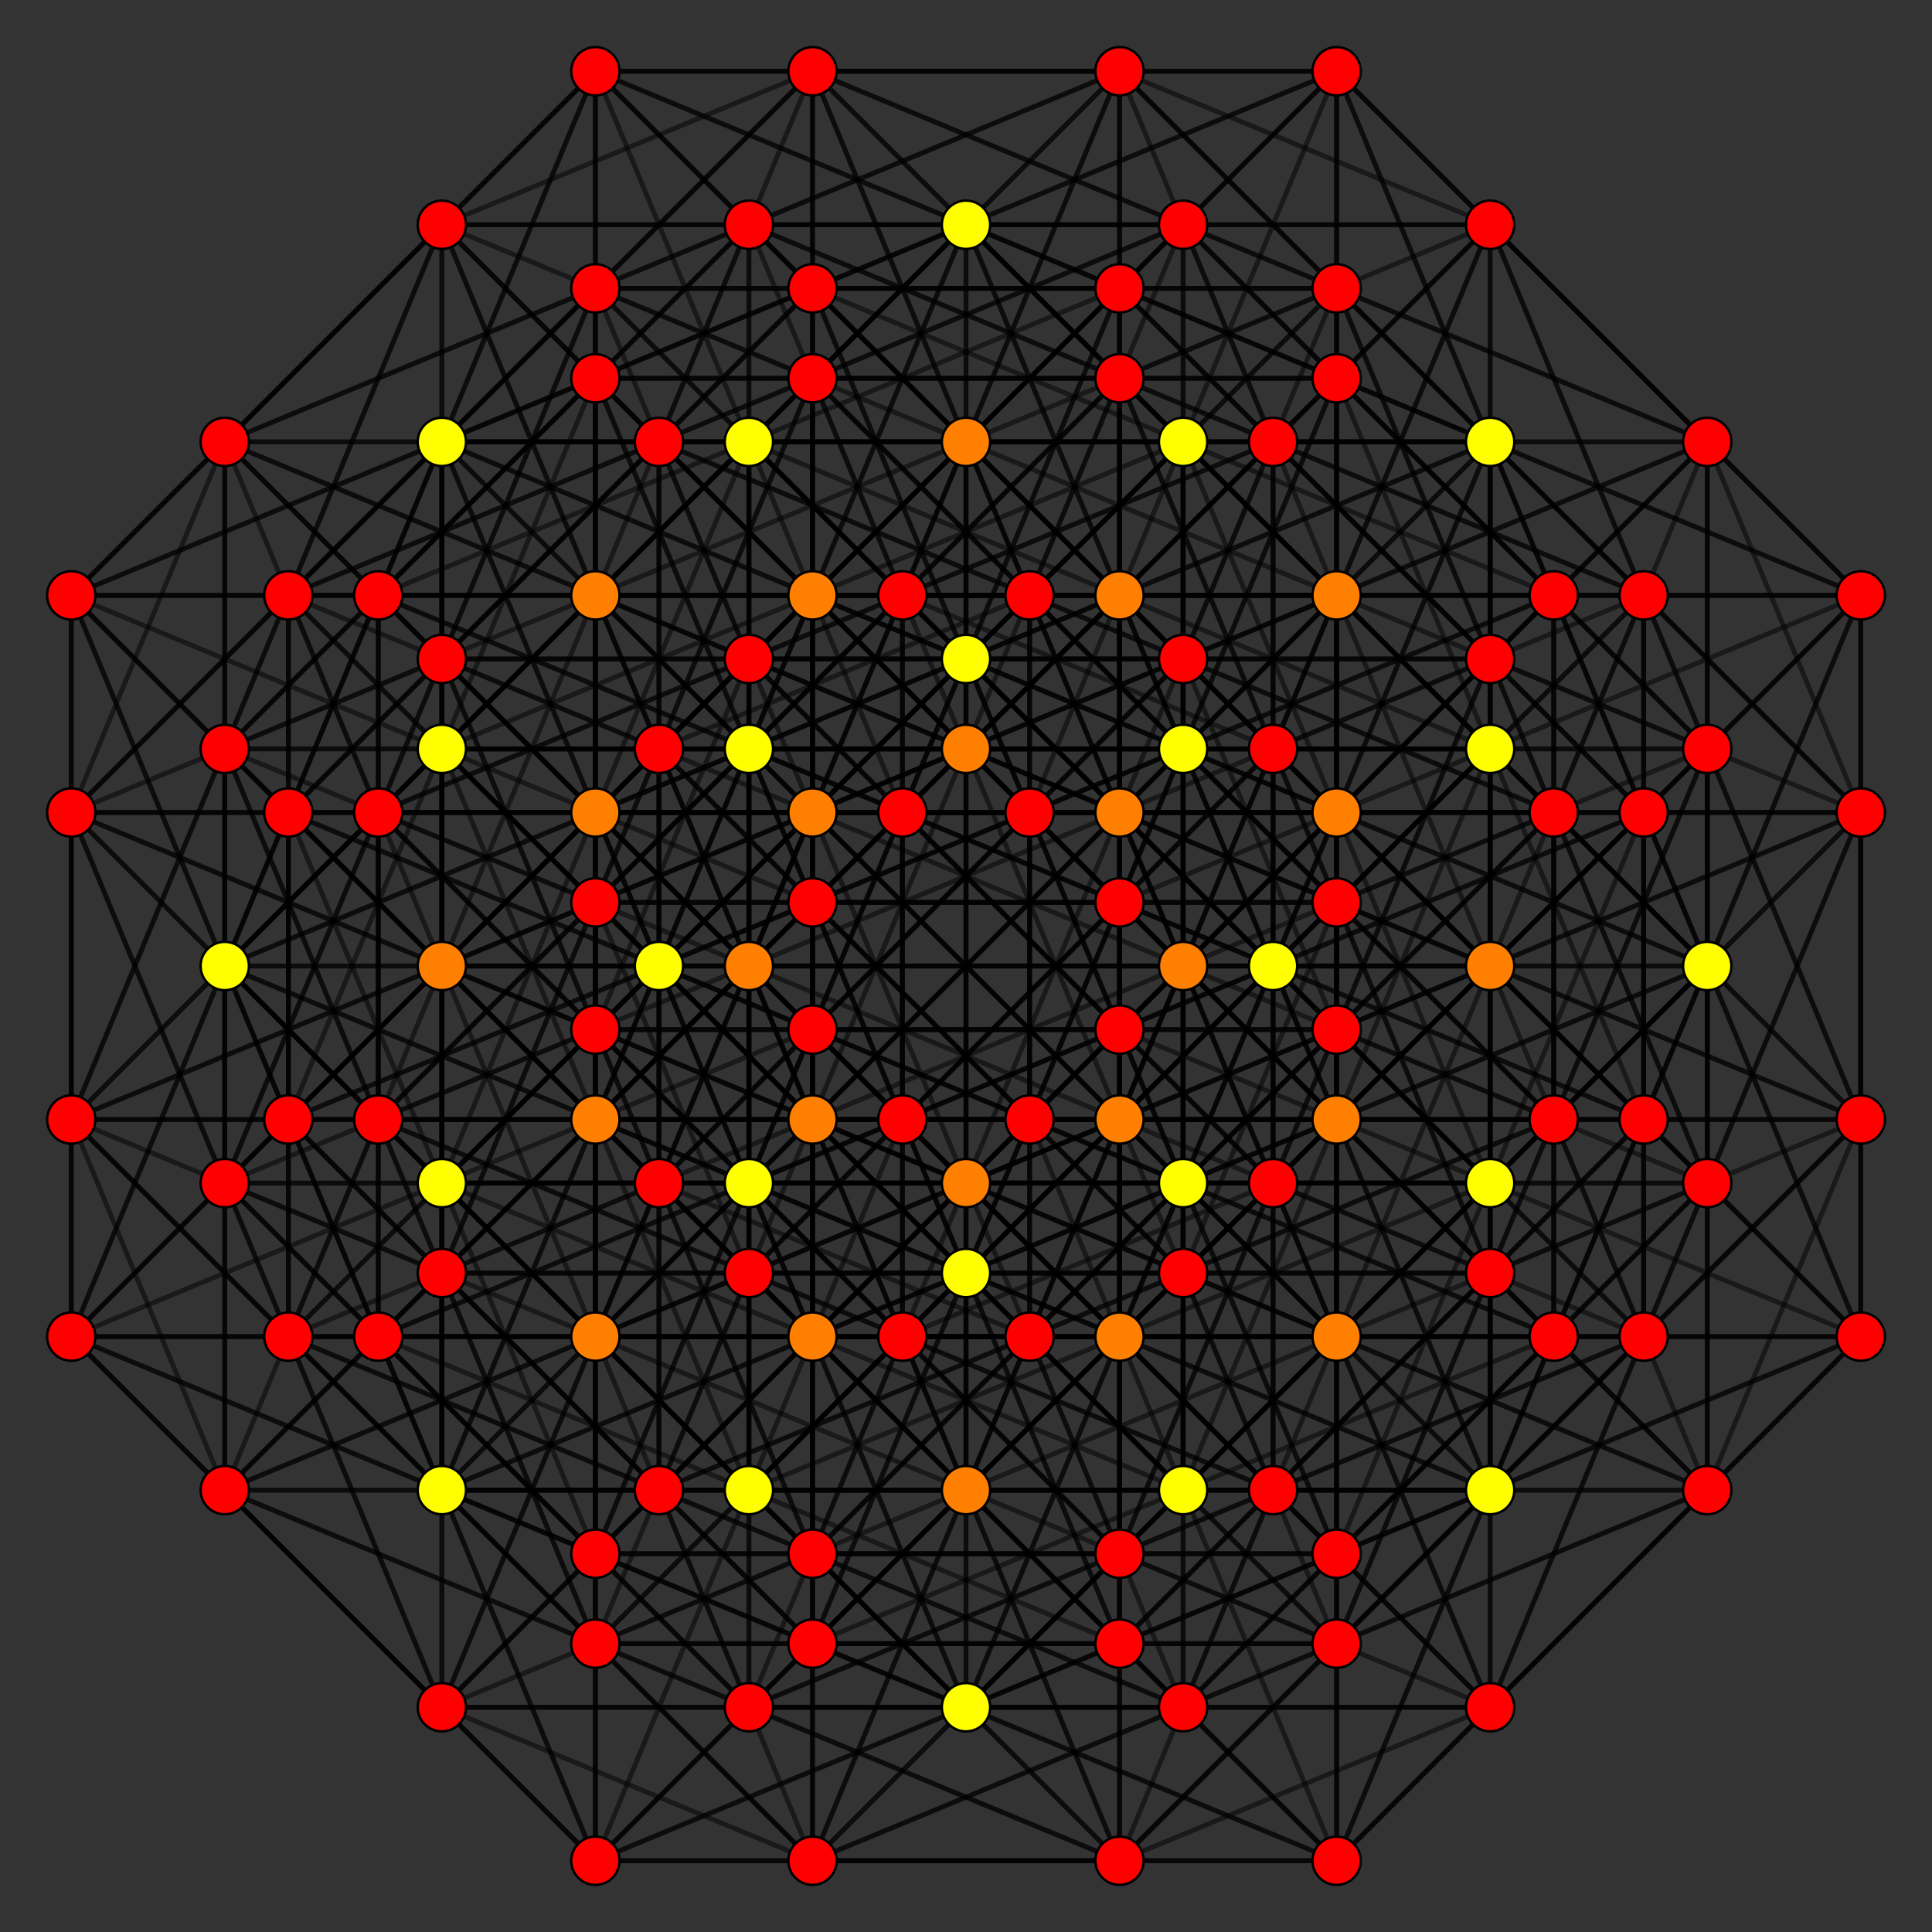 <?xml version="1.0" encoding="UTF-8" standalone="no"?>
<svg
xmlns="http://www.w3.org/2000/svg"
version="1.0"
width="2000" height="2000"
id="2_21_t1_D5.svg">
<rect width="100%" height="100%" fill="#333333" stroke="none"/>
<!-- v=216 e=2160 -->
<!-- Projection: Point overlap:1 2 3 , visible v=144 e=1464 -->
<g style="stroke:#000000;stroke-width:5.0;stroke-opacity:0.50;">
<line x1="457.415" y1="1542.585" x2="457.415" y2="1224.746"/>
<line x1="457.415" y1="1542.585" x2="1224.746" y2="1542.585"/>
<line x1="457.415" y1="1542.585" x2="682.161" y2="1000.000"/>
<line x1="457.415" y1="1542.585" x2="1000.000" y2="1767.331"/>
<line x1="457.415" y1="1542.585" x2="841.081" y2="1383.665"/>
<line x1="457.415" y1="1542.585" x2="298.496" y2="1383.665"/>
<line x1="457.415" y1="1542.585" x2="457.415" y2="1767.331"/>
<line x1="457.415" y1="1542.585" x2="682.161" y2="1542.585"/>
<line x1="457.415" y1="1542.585" x2="841.081" y2="1926.250"/>
<line x1="457.415" y1="1542.585" x2="232.669" y2="1000.000"/>
<line x1="457.415" y1="1542.585" x2="1000.000" y2="1317.839"/>
<line x1="457.415" y1="1542.585" x2="457.415" y2="775.254"/>
<line x1="457.415" y1="1542.585" x2="775.254" y2="1542.585"/>
<line x1="457.415" y1="1542.585" x2="616.335" y2="1158.919"/>
<line x1="457.415" y1="1542.585" x2="73.750" y2="1158.919"/>
<line x1="457.415" y1="1542.585" x2="232.669" y2="1542.585"/>
<line x1="457.415" y1="1542.585" x2="457.415" y2="1317.839"/>
<line x1="457.415" y1="1542.585" x2="616.335" y2="1701.504"/>
<line x1="1224.746" y1="1224.746" x2="457.415" y2="1224.746"/>
<line x1="1224.746" y1="1224.746" x2="1224.746" y2="1542.585"/>
<line x1="1224.746" y1="1224.746" x2="682.161" y2="1000.000"/>
<line x1="1224.746" y1="1224.746" x2="1000.000" y2="1767.331"/>
<line x1="1224.746" y1="1224.746" x2="841.081" y2="1383.665"/>
<line x1="1224.746" y1="1224.746" x2="682.161" y2="1224.746"/>
<line x1="1224.746" y1="1224.746" x2="841.081" y2="1608.411"/>
<line x1="1224.746" y1="1224.746" x2="1065.827" y2="1383.665"/>
<line x1="1224.746" y1="1224.746" x2="1224.746" y2="1767.331"/>
<line x1="1224.746" y1="1224.746" x2="1000.000" y2="682.161"/>
<line x1="1224.746" y1="1224.746" x2="1767.331" y2="1000.000"/>
<line x1="1224.746" y1="1224.746" x2="1224.746" y2="457.415"/>
<line x1="1224.746" y1="1224.746" x2="1542.585" y2="1224.746"/>
<line x1="1224.746" y1="1224.746" x2="1383.665" y2="841.081"/>
<line x1="1224.746" y1="1224.746" x2="1224.746" y2="682.161"/>
<line x1="1224.746" y1="1224.746" x2="1383.665" y2="1065.827"/>
<line x1="1224.746" y1="1224.746" x2="1608.411" y2="841.081"/>
<line x1="1224.746" y1="1224.746" x2="1767.331" y2="1224.746"/>
<line x1="457.415" y1="1224.746" x2="682.161" y2="1000.000"/>
<line x1="457.415" y1="1224.746" x2="1000.000" y2="1767.331"/>
<line x1="457.415" y1="1224.746" x2="841.081" y2="1383.665"/>
<line x1="457.415" y1="1224.746" x2="298.496" y2="1383.665"/>
<line x1="457.415" y1="1224.746" x2="457.415" y2="1767.331"/>
<line x1="457.415" y1="1224.746" x2="682.161" y2="1224.746"/>
<line x1="457.415" y1="1224.746" x2="841.081" y2="1608.411"/>
<line x1="457.415" y1="1224.746" x2="232.669" y2="1000.000"/>
<line x1="457.415" y1="1224.746" x2="1000.000" y2="682.161"/>
<line x1="457.415" y1="1224.746" x2="457.415" y2="457.415"/>
<line x1="457.415" y1="1224.746" x2="775.254" y2="1224.746"/>
<line x1="457.415" y1="1224.746" x2="616.335" y2="841.081"/>
<line x1="457.415" y1="1224.746" x2="73.750" y2="841.081"/>
<line x1="457.415" y1="1224.746" x2="232.669" y2="1224.746"/>
<line x1="457.415" y1="1224.746" x2="457.415" y2="682.161"/>
<line x1="457.415" y1="1224.746" x2="616.335" y2="1065.827"/>
<line x1="1224.746" y1="1542.585" x2="682.161" y2="1000.000"/>
<line x1="1224.746" y1="1542.585" x2="1000.000" y2="1767.331"/>
<line x1="1224.746" y1="1542.585" x2="841.081" y2="1383.665"/>
<line x1="1224.746" y1="1542.585" x2="682.161" y2="1542.585"/>
<line x1="1224.746" y1="1542.585" x2="841.081" y2="1926.250"/>
<line x1="1224.746" y1="1542.585" x2="1065.827" y2="1383.665"/>
<line x1="1224.746" y1="1542.585" x2="1224.746" y2="1767.331"/>
<line x1="1224.746" y1="1542.585" x2="1000.000" y2="1317.839"/>
<line x1="1224.746" y1="1542.585" x2="1767.331" y2="1000.000"/>
<line x1="1224.746" y1="1542.585" x2="1224.746" y2="775.254"/>
<line x1="1224.746" y1="1542.585" x2="1542.585" y2="1542.585"/>
<line x1="1224.746" y1="1542.585" x2="1383.665" y2="1158.919"/>
<line x1="1224.746" y1="1542.585" x2="1224.746" y2="1317.839"/>
<line x1="1224.746" y1="1542.585" x2="1383.665" y2="1701.504"/>
<line x1="1224.746" y1="1542.585" x2="1608.411" y2="1158.919"/>
<line x1="1224.746" y1="1542.585" x2="1767.331" y2="1542.585"/>
<line x1="682.161" y1="1000.000" x2="841.081" y2="1383.665"/>
<line x1="682.161" y1="1000.000" x2="298.496" y2="1383.665"/>
<line x1="682.161" y1="1000.000" x2="682.161" y2="1542.585"/>
<line x1="682.161" y1="1000.000" x2="682.161" y2="1224.746"/>
<line x1="682.161" y1="1000.000" x2="1065.827" y2="1383.665"/>
<line x1="682.161" y1="1000.000" x2="457.415" y2="775.254"/>
<line x1="682.161" y1="1000.000" x2="1224.746" y2="457.415"/>
<line x1="682.161" y1="1000.000" x2="457.415" y2="457.415"/>
<line x1="682.161" y1="1000.000" x2="1224.746" y2="775.254"/>
<line x1="682.161" y1="1000.000" x2="841.081" y2="616.335"/>
<line x1="682.161" y1="1000.000" x2="298.496" y2="616.335"/>
<line x1="682.161" y1="1000.000" x2="682.161" y2="775.254"/>
<line x1="682.161" y1="1000.000" x2="682.161" y2="457.415"/>
<line x1="682.161" y1="1000.000" x2="1065.827" y2="616.335"/>
<line x1="1000.000" y1="1767.331" x2="841.081" y2="1383.665"/>
<line x1="1000.000" y1="1767.331" x2="457.415" y2="1767.331"/>
<line x1="1000.000" y1="1767.331" x2="841.081" y2="1926.250"/>
<line x1="1000.000" y1="1767.331" x2="841.081" y2="1608.411"/>
<line x1="1000.000" y1="1767.331" x2="1224.746" y2="1767.331"/>
<line x1="1000.000" y1="1767.331" x2="775.254" y2="1542.585"/>
<line x1="1000.000" y1="1767.331" x2="1542.585" y2="1224.746"/>
<line x1="1000.000" y1="1767.331" x2="775.254" y2="1224.746"/>
<line x1="1000.000" y1="1767.331" x2="1542.585" y2="1542.585"/>
<line x1="1000.000" y1="1767.331" x2="1158.919" y2="1383.665"/>
<line x1="1000.000" y1="1767.331" x2="775.254" y2="1767.331"/>
<line x1="1000.000" y1="1767.331" x2="1158.919" y2="1926.250"/>
<line x1="1000.000" y1="1767.331" x2="1158.919" y2="1608.411"/>
<line x1="1000.000" y1="1767.331" x2="1542.585" y2="1767.331"/>
<line x1="841.081" y1="1383.665" x2="298.496" y2="1383.665"/>
<line x1="841.081" y1="1383.665" x2="841.081" y2="1926.250"/>
<line x1="841.081" y1="1383.665" x2="841.081" y2="1608.411"/>
<line x1="841.081" y1="1383.665" x2="1065.827" y2="1383.665"/>
<line x1="841.081" y1="1383.665" x2="616.335" y2="1158.919"/>
<line x1="841.081" y1="1383.665" x2="1383.665" y2="841.081"/>
<line x1="841.081" y1="1383.665" x2="616.335" y2="841.081"/>
<line x1="841.081" y1="1383.665" x2="1383.665" y2="1158.919"/>
<line x1="841.081" y1="1383.665" x2="841.081" y2="616.335"/>
<line x1="841.081" y1="1383.665" x2="1158.919" y2="1383.665"/>
<line x1="841.081" y1="1383.665" x2="457.415" y2="1000.000"/>
<line x1="841.081" y1="1383.665" x2="1000.000" y2="1542.585"/>
<line x1="841.081" y1="1383.665" x2="1000.000" y2="1224.746"/>
<line x1="841.081" y1="1383.665" x2="1224.746" y2="1000.000"/>
<line x1="841.081" y1="1383.665" x2="457.415" y2="1767.331"/>
<line x1="841.081" y1="1383.665" x2="682.161" y2="1542.585"/>
<line x1="841.081" y1="1383.665" x2="682.161" y2="1224.746"/>
<line x1="841.081" y1="1383.665" x2="1224.746" y2="1767.331"/>
<line x1="841.081" y1="1383.665" x2="616.335" y2="1383.665"/>
<line x1="841.081" y1="1383.665" x2="841.081" y2="1158.919"/>
<line x1="841.081" y1="1383.665" x2="841.081" y2="841.081"/>
<line x1="841.081" y1="1383.665" x2="1383.665" y2="1383.665"/>
<line x1="298.496" y1="1383.665" x2="457.415" y2="1767.331"/>
<line x1="298.496" y1="1383.665" x2="682.161" y2="1542.585"/>
<line x1="298.496" y1="1383.665" x2="841.081" y2="1926.250"/>
<line x1="298.496" y1="1383.665" x2="682.161" y2="1224.746"/>
<line x1="298.496" y1="1383.665" x2="841.081" y2="1608.411"/>
<line x1="298.496" y1="1383.665" x2="1065.827" y2="1383.665"/>
<line x1="298.496" y1="1383.665" x2="73.750" y2="1158.919"/>
<line x1="298.496" y1="1383.665" x2="73.750" y2="841.081"/>
<line x1="298.496" y1="1383.665" x2="298.496" y2="616.335"/>
<line x1="298.496" y1="1383.665" x2="457.415" y2="1000.000"/>
<line x1="298.496" y1="1383.665" x2="73.750" y2="1383.665"/>
<line x1="298.496" y1="1383.665" x2="298.496" y2="1158.919"/>
<line x1="298.496" y1="1383.665" x2="298.496" y2="841.081"/>
<line x1="457.415" y1="1767.331" x2="682.161" y2="1542.585"/>
<line x1="457.415" y1="1767.331" x2="841.081" y2="1926.250"/>
<line x1="457.415" y1="1767.331" x2="682.161" y2="1224.746"/>
<line x1="457.415" y1="1767.331" x2="841.081" y2="1608.411"/>
<line x1="457.415" y1="1767.331" x2="1224.746" y2="1767.331"/>
<line x1="457.415" y1="1767.331" x2="232.669" y2="1542.585"/>
<line x1="457.415" y1="1767.331" x2="232.669" y2="1224.746"/>
<line x1="457.415" y1="1767.331" x2="775.254" y2="1767.331"/>
<line x1="457.415" y1="1767.331" x2="616.335" y2="1383.665"/>
<line x1="457.415" y1="1767.331" x2="73.750" y2="1383.665"/>
<line x1="457.415" y1="1767.331" x2="616.335" y2="1926.250"/>
<line x1="457.415" y1="1767.331" x2="616.335" y2="1608.411"/>
<line x1="682.161" y1="1542.585" x2="841.081" y2="1926.250"/>
<line x1="682.161" y1="1542.585" x2="682.161" y2="1224.746"/>
<line x1="682.161" y1="1542.585" x2="1065.827" y2="1383.665"/>
<line x1="682.161" y1="1542.585" x2="1224.746" y2="1767.331"/>
<line x1="682.161" y1="1542.585" x2="457.415" y2="1317.839"/>
<line x1="682.161" y1="1542.585" x2="1224.746" y2="1317.839"/>
<line x1="682.161" y1="1542.585" x2="682.161" y2="775.254"/>
<line x1="682.161" y1="1542.585" x2="841.081" y2="1158.919"/>
<line x1="682.161" y1="1542.585" x2="298.496" y2="1158.919"/>
<line x1="682.161" y1="1542.585" x2="841.081" y2="1701.504"/>
<line x1="682.161" y1="1542.585" x2="1065.827" y2="1158.919"/>
<line x1="841.081" y1="1926.250" x2="841.081" y2="1608.411"/>
<line x1="841.081" y1="1926.250" x2="1065.827" y2="1383.665"/>
<line x1="841.081" y1="1926.250" x2="1224.746" y2="1767.331"/>
<line x1="841.081" y1="1926.250" x2="616.335" y2="1701.504"/>
<line x1="841.081" y1="1926.250" x2="1383.665" y2="1701.504"/>
<line x1="841.081" y1="1926.250" x2="1158.919" y2="1926.250"/>
<line x1="841.081" y1="1926.250" x2="1000.000" y2="1542.585"/>
<line x1="841.081" y1="1926.250" x2="616.335" y2="1926.250"/>
<line x1="841.081" y1="1926.250" x2="841.081" y2="1701.504"/>
<line x1="841.081" y1="1926.250" x2="1383.665" y2="1926.250"/>
<line x1="682.161" y1="1224.746" x2="841.081" y2="1608.411"/>
<line x1="682.161" y1="1224.746" x2="1065.827" y2="1383.665"/>
<line x1="682.161" y1="1224.746" x2="1224.746" y2="1767.331"/>
<line x1="682.161" y1="1224.746" x2="1224.746" y2="682.161"/>
<line x1="682.161" y1="1224.746" x2="457.415" y2="682.161"/>
<line x1="682.161" y1="1224.746" x2="682.161" y2="457.415"/>
<line x1="682.161" y1="1224.746" x2="841.081" y2="841.081"/>
<line x1="682.161" y1="1224.746" x2="298.496" y2="841.081"/>
<line x1="682.161" y1="1224.746" x2="841.081" y2="1065.827"/>
<line x1="682.161" y1="1224.746" x2="1065.827" y2="841.081"/>
<line x1="841.081" y1="1608.411" x2="1065.827" y2="1383.665"/>
<line x1="841.081" y1="1608.411" x2="1224.746" y2="1767.331"/>
<line x1="841.081" y1="1608.411" x2="1383.665" y2="1065.827"/>
<line x1="841.081" y1="1608.411" x2="616.335" y2="1065.827"/>
<line x1="841.081" y1="1608.411" x2="1158.919" y2="1608.411"/>
<line x1="841.081" y1="1608.411" x2="1000.000" y2="1224.746"/>
<line x1="841.081" y1="1608.411" x2="616.335" y2="1608.411"/>
<line x1="841.081" y1="1608.411" x2="841.081" y2="1065.827"/>
<line x1="841.081" y1="1608.411" x2="1383.665" y2="1608.411"/>
<line x1="1065.827" y1="1383.665" x2="1224.746" y2="1767.331"/>
<line x1="1065.827" y1="1383.665" x2="1608.411" y2="841.081"/>
<line x1="1065.827" y1="1383.665" x2="1608.411" y2="1158.919"/>
<line x1="1065.827" y1="1383.665" x2="1065.827" y2="616.335"/>
<line x1="1065.827" y1="1383.665" x2="1224.746" y2="1000.000"/>
<line x1="1065.827" y1="1383.665" x2="1065.827" y2="1158.919"/>
<line x1="1065.827" y1="1383.665" x2="1065.827" y2="841.081"/>
<line x1="1065.827" y1="1383.665" x2="1608.411" y2="1383.665"/>
<line x1="1224.746" y1="1767.331" x2="1767.331" y2="1224.746"/>
<line x1="1224.746" y1="1767.331" x2="1767.331" y2="1542.585"/>
<line x1="1224.746" y1="1767.331" x2="1542.585" y2="1767.331"/>
<line x1="1224.746" y1="1767.331" x2="1383.665" y2="1383.665"/>
<line x1="1224.746" y1="1767.331" x2="1383.665" y2="1926.250"/>
<line x1="1224.746" y1="1767.331" x2="1383.665" y2="1608.411"/>
<line x1="1224.746" y1="1767.331" x2="1608.411" y2="1383.665"/>
<line x1="775.254" y1="775.254" x2="775.254" y2="457.415"/>
<line x1="775.254" y1="775.254" x2="1542.585" y2="775.254"/>
<line x1="775.254" y1="775.254" x2="1000.000" y2="232.669"/>
<line x1="775.254" y1="775.254" x2="1317.839" y2="1000.000"/>
<line x1="775.254" y1="775.254" x2="1158.919" y2="616.335"/>
<line x1="775.254" y1="775.254" x2="775.254" y2="232.669"/>
<line x1="775.254" y1="775.254" x2="934.173" y2="616.335"/>
<line x1="775.254" y1="775.254" x2="1158.919" y2="391.589"/>
<line x1="775.254" y1="775.254" x2="1317.839" y2="775.254"/>
<line x1="775.254" y1="775.254" x2="232.669" y2="1000.000"/>
<line x1="775.254" y1="775.254" x2="1000.000" y2="1317.839"/>
<line x1="775.254" y1="775.254" x2="457.415" y2="775.254"/>
<line x1="775.254" y1="775.254" x2="775.254" y2="1542.585"/>
<line x1="775.254" y1="775.254" x2="616.335" y2="1158.919"/>
<line x1="775.254" y1="775.254" x2="232.669" y2="775.254"/>
<line x1="775.254" y1="775.254" x2="391.589" y2="1158.919"/>
<line x1="775.254" y1="775.254" x2="616.335" y2="934.173"/>
<line x1="775.254" y1="775.254" x2="775.254" y2="1317.839"/>
<line x1="1542.585" y1="457.415" x2="775.254" y2="457.415"/>
<line x1="1542.585" y1="457.415" x2="1542.585" y2="775.254"/>
<line x1="1542.585" y1="457.415" x2="1000.000" y2="232.669"/>
<line x1="1542.585" y1="457.415" x2="1317.839" y2="1000.000"/>
<line x1="1542.585" y1="457.415" x2="1158.919" y2="616.335"/>
<line x1="1542.585" y1="457.415" x2="1158.919" y2="73.750"/>
<line x1="1542.585" y1="457.415" x2="1317.839" y2="457.415"/>
<line x1="1542.585" y1="457.415" x2="1542.585" y2="232.669"/>
<line x1="1542.585" y1="457.415" x2="1701.504" y2="616.335"/>
<line x1="1542.585" y1="457.415" x2="1000.000" y2="682.161"/>
<line x1="1542.585" y1="457.415" x2="1767.331" y2="1000.000"/>
<line x1="1542.585" y1="457.415" x2="1224.746" y2="457.415"/>
<line x1="1542.585" y1="457.415" x2="1542.585" y2="1224.746"/>
<line x1="1542.585" y1="457.415" x2="1383.665" y2="841.081"/>
<line x1="1542.585" y1="457.415" x2="1383.665" y2="298.496"/>
<line x1="1542.585" y1="457.415" x2="1542.585" y2="682.161"/>
<line x1="1542.585" y1="457.415" x2="1767.331" y2="457.415"/>
<line x1="1542.585" y1="457.415" x2="1926.250" y2="841.081"/>
<line x1="775.254" y1="457.415" x2="1000.000" y2="232.669"/>
<line x1="775.254" y1="457.415" x2="1317.839" y2="1000.000"/>
<line x1="775.254" y1="457.415" x2="1158.919" y2="616.335"/>
<line x1="775.254" y1="457.415" x2="775.254" y2="232.669"/>
<line x1="775.254" y1="457.415" x2="934.173" y2="616.335"/>
<line x1="775.254" y1="457.415" x2="1158.919" y2="73.750"/>
<line x1="775.254" y1="457.415" x2="1317.839" y2="457.415"/>
<line x1="775.254" y1="457.415" x2="232.669" y2="1000.000"/>
<line x1="775.254" y1="457.415" x2="1000.000" y2="682.161"/>
<line x1="775.254" y1="457.415" x2="457.415" y2="457.415"/>
<line x1="775.254" y1="457.415" x2="775.254" y2="1224.746"/>
<line x1="775.254" y1="457.415" x2="616.335" y2="841.081"/>
<line x1="775.254" y1="457.415" x2="232.669" y2="457.415"/>
<line x1="775.254" y1="457.415" x2="391.589" y2="841.081"/>
<line x1="775.254" y1="457.415" x2="616.335" y2="298.496"/>
<line x1="775.254" y1="457.415" x2="775.254" y2="682.161"/>
<line x1="1542.585" y1="775.254" x2="1000.000" y2="232.669"/>
<line x1="1542.585" y1="775.254" x2="1317.839" y2="1000.000"/>
<line x1="1542.585" y1="775.254" x2="1158.919" y2="616.335"/>
<line x1="1542.585" y1="775.254" x2="1158.919" y2="391.589"/>
<line x1="1542.585" y1="775.254" x2="1317.839" y2="775.254"/>
<line x1="1542.585" y1="775.254" x2="1542.585" y2="232.669"/>
<line x1="1542.585" y1="775.254" x2="1701.504" y2="616.335"/>
<line x1="1542.585" y1="775.254" x2="1000.000" y2="1317.839"/>
<line x1="1542.585" y1="775.254" x2="1767.331" y2="1000.000"/>
<line x1="1542.585" y1="775.254" x2="1224.746" y2="775.254"/>
<line x1="1542.585" y1="775.254" x2="1542.585" y2="1542.585"/>
<line x1="1542.585" y1="775.254" x2="1383.665" y2="1158.919"/>
<line x1="1542.585" y1="775.254" x2="1383.665" y2="934.173"/>
<line x1="1542.585" y1="775.254" x2="1542.585" y2="1317.839"/>
<line x1="1542.585" y1="775.254" x2="1767.331" y2="775.254"/>
<line x1="1542.585" y1="775.254" x2="1926.250" y2="1158.919"/>
<line x1="1000.000" y1="232.669" x2="1158.919" y2="616.335"/>
<line x1="1000.000" y1="232.669" x2="775.254" y2="232.669"/>
<line x1="1000.000" y1="232.669" x2="1158.919" y2="391.589"/>
<line x1="1000.000" y1="232.669" x2="1158.919" y2="73.750"/>
<line x1="1000.000" y1="232.669" x2="1542.585" y2="232.669"/>
<line x1="1000.000" y1="232.669" x2="457.415" y2="775.254"/>
<line x1="1000.000" y1="232.669" x2="1224.746" y2="457.415"/>
<line x1="1000.000" y1="232.669" x2="457.415" y2="457.415"/>
<line x1="1000.000" y1="232.669" x2="1224.746" y2="775.254"/>
<line x1="1000.000" y1="232.669" x2="841.081" y2="616.335"/>
<line x1="1000.000" y1="232.669" x2="457.415" y2="232.669"/>
<line x1="1000.000" y1="232.669" x2="841.081" y2="391.589"/>
<line x1="1000.000" y1="232.669" x2="841.081" y2="73.750"/>
<line x1="1000.000" y1="232.669" x2="1224.746" y2="232.669"/>
<line x1="1317.839" y1="1000.000" x2="1158.919" y2="616.335"/>
<line x1="1317.839" y1="1000.000" x2="934.173" y2="616.335"/>
<line x1="1317.839" y1="1000.000" x2="1317.839" y2="775.254"/>
<line x1="1317.839" y1="1000.000" x2="1317.839" y2="457.415"/>
<line x1="1317.839" y1="1000.000" x2="1701.504" y2="616.335"/>
<line x1="1317.839" y1="1000.000" x2="775.254" y2="1542.585"/>
<line x1="1317.839" y1="1000.000" x2="1542.585" y2="1224.746"/>
<line x1="1317.839" y1="1000.000" x2="775.254" y2="1224.746"/>
<line x1="1317.839" y1="1000.000" x2="1542.585" y2="1542.585"/>
<line x1="1317.839" y1="1000.000" x2="1158.919" y2="1383.665"/>
<line x1="1317.839" y1="1000.000" x2="934.173" y2="1383.665"/>
<line x1="1317.839" y1="1000.000" x2="1317.839" y2="1542.585"/>
<line x1="1317.839" y1="1000.000" x2="1317.839" y2="1224.746"/>
<line x1="1317.839" y1="1000.000" x2="1701.504" y2="1383.665"/>
<line x1="1158.919" y1="616.335" x2="934.173" y2="616.335"/>
<line x1="1158.919" y1="616.335" x2="1158.919" y2="391.589"/>
<line x1="1158.919" y1="616.335" x2="1158.919" y2="73.750"/>
<line x1="1158.919" y1="616.335" x2="1701.504" y2="616.335"/>
<line x1="1158.919" y1="616.335" x2="616.335" y2="1158.919"/>
<line x1="1158.919" y1="616.335" x2="1383.665" y2="841.081"/>
<line x1="1158.919" y1="616.335" x2="616.335" y2="841.081"/>
<line x1="1158.919" y1="616.335" x2="1383.665" y2="1158.919"/>
<line x1="1158.919" y1="616.335" x2="841.081" y2="616.335"/>
<line x1="1158.919" y1="616.335" x2="1158.919" y2="1383.665"/>
<line x1="1158.919" y1="616.335" x2="775.254" y2="1000.000"/>
<line x1="1158.919" y1="616.335" x2="1000.000" y2="775.254"/>
<line x1="1158.919" y1="616.335" x2="1000.000" y2="457.415"/>
<line x1="1158.919" y1="616.335" x2="1542.585" y2="1000.000"/>
<line x1="1158.919" y1="616.335" x2="775.254" y2="232.669"/>
<line x1="1158.919" y1="616.335" x2="1317.839" y2="775.254"/>
<line x1="1158.919" y1="616.335" x2="1317.839" y2="457.415"/>
<line x1="1158.919" y1="616.335" x2="1542.585" y2="232.669"/>
<line x1="1158.919" y1="616.335" x2="616.335" y2="616.335"/>
<line x1="1158.919" y1="616.335" x2="1158.919" y2="1158.919"/>
<line x1="1158.919" y1="616.335" x2="1158.919" y2="841.081"/>
<line x1="1158.919" y1="616.335" x2="1383.665" y2="616.335"/>
<line x1="775.254" y1="232.669" x2="934.173" y2="616.335"/>
<line x1="775.254" y1="232.669" x2="1158.919" y2="391.589"/>
<line x1="775.254" y1="232.669" x2="1317.839" y2="775.254"/>
<line x1="775.254" y1="232.669" x2="1158.919" y2="73.750"/>
<line x1="775.254" y1="232.669" x2="1317.839" y2="457.415"/>
<line x1="775.254" y1="232.669" x2="1542.585" y2="232.669"/>
<line x1="775.254" y1="232.669" x2="232.669" y2="775.254"/>
<line x1="775.254" y1="232.669" x2="232.669" y2="457.415"/>
<line x1="775.254" y1="232.669" x2="457.415" y2="232.669"/>
<line x1="775.254" y1="232.669" x2="616.335" y2="616.335"/>
<line x1="775.254" y1="232.669" x2="391.589" y2="616.335"/>
<line x1="775.254" y1="232.669" x2="616.335" y2="391.589"/>
<line x1="775.254" y1="232.669" x2="616.335" y2="73.750"/>
<line x1="934.173" y1="616.335" x2="1158.919" y2="391.589"/>
<line x1="934.173" y1="616.335" x2="1317.839" y2="775.254"/>
<line x1="934.173" y1="616.335" x2="1158.919" y2="73.750"/>
<line x1="934.173" y1="616.335" x2="1317.839" y2="457.415"/>
<line x1="934.173" y1="616.335" x2="1701.504" y2="616.335"/>
<line x1="934.173" y1="616.335" x2="391.589" y2="1158.919"/>
<line x1="934.173" y1="616.335" x2="391.589" y2="841.081"/>
<line x1="934.173" y1="616.335" x2="934.173" y2="1383.665"/>
<line x1="934.173" y1="616.335" x2="775.254" y2="1000.000"/>
<line x1="934.173" y1="616.335" x2="391.589" y2="616.335"/>
<line x1="934.173" y1="616.335" x2="934.173" y2="1158.919"/>
<line x1="934.173" y1="616.335" x2="934.173" y2="841.081"/>
<line x1="1158.919" y1="391.589" x2="1317.839" y2="775.254"/>
<line x1="1158.919" y1="391.589" x2="1158.919" y2="73.750"/>
<line x1="1158.919" y1="391.589" x2="1542.585" y2="232.669"/>
<line x1="1158.919" y1="391.589" x2="1701.504" y2="616.335"/>
<line x1="1158.919" y1="391.589" x2="616.335" y2="934.173"/>
<line x1="1158.919" y1="391.589" x2="1383.665" y2="934.173"/>
<line x1="1158.919" y1="391.589" x2="841.081" y2="391.589"/>
<line x1="1158.919" y1="391.589" x2="1000.000" y2="775.254"/>
<line x1="1158.919" y1="391.589" x2="616.335" y2="391.589"/>
<line x1="1158.919" y1="391.589" x2="1158.919" y2="934.173"/>
<line x1="1158.919" y1="391.589" x2="1383.665" y2="391.589"/>
<line x1="1317.839" y1="775.254" x2="1317.839" y2="457.415"/>
<line x1="1317.839" y1="775.254" x2="1542.585" y2="232.669"/>
<line x1="1317.839" y1="775.254" x2="1701.504" y2="616.335"/>
<line x1="1317.839" y1="775.254" x2="775.254" y2="1317.839"/>
<line x1="1317.839" y1="775.254" x2="1542.585" y2="1317.839"/>
<line x1="1317.839" y1="775.254" x2="1317.839" y2="1542.585"/>
<line x1="1317.839" y1="775.254" x2="1158.919" y2="1158.919"/>
<line x1="1317.839" y1="775.254" x2="934.173" y2="1158.919"/>
<line x1="1317.839" y1="775.254" x2="1158.919" y2="934.173"/>
<line x1="1317.839" y1="775.254" x2="1701.504" y2="1158.919"/>
<line x1="1158.919" y1="73.750" x2="1317.839" y2="457.415"/>
<line x1="1158.919" y1="73.750" x2="1542.585" y2="232.669"/>
<line x1="1158.919" y1="73.750" x2="1701.504" y2="616.335"/>
<line x1="1158.919" y1="73.750" x2="1383.665" y2="298.496"/>
<line x1="1158.919" y1="73.750" x2="616.335" y2="298.496"/>
<line x1="1158.919" y1="73.750" x2="841.081" y2="73.750"/>
<line x1="1158.919" y1="73.750" x2="1000.000" y2="457.415"/>
<line x1="1158.919" y1="73.750" x2="616.335" y2="73.750"/>
<line x1="1158.919" y1="73.750" x2="1158.919" y2="298.496"/>
<line x1="1158.919" y1="73.750" x2="1383.665" y2="73.750"/>
<line x1="1317.839" y1="457.415" x2="1542.585" y2="232.669"/>
<line x1="1317.839" y1="457.415" x2="1701.504" y2="616.335"/>
<line x1="1317.839" y1="457.415" x2="1542.585" y2="682.161"/>
<line x1="1317.839" y1="457.415" x2="775.254" y2="682.161"/>
<line x1="1317.839" y1="457.415" x2="1317.839" y2="1224.746"/>
<line x1="1317.839" y1="457.415" x2="1158.919" y2="841.081"/>
<line x1="1317.839" y1="457.415" x2="934.173" y2="841.081"/>
<line x1="1317.839" y1="457.415" x2="1158.919" y2="298.496"/>
<line x1="1317.839" y1="457.415" x2="1701.504" y2="841.081"/>
<line x1="1542.585" y1="232.669" x2="1701.504" y2="616.335"/>
<line x1="1542.585" y1="232.669" x2="1767.331" y2="457.415"/>
<line x1="1542.585" y1="232.669" x2="1767.331" y2="775.254"/>
<line x1="1542.585" y1="232.669" x2="1224.746" y2="232.669"/>
<line x1="1542.585" y1="232.669" x2="1383.665" y2="616.335"/>
<line x1="1542.585" y1="232.669" x2="1383.665" y2="391.589"/>
<line x1="1542.585" y1="232.669" x2="1383.665" y2="73.750"/>
<line x1="1542.585" y1="232.669" x2="1926.250" y2="616.335"/>
<line x1="1701.504" y1="616.335" x2="1926.250" y2="841.081"/>
<line x1="1701.504" y1="616.335" x2="1926.250" y2="1158.919"/>
<line x1="1701.504" y1="616.335" x2="1701.504" y2="1383.665"/>
<line x1="1701.504" y1="616.335" x2="1542.585" y2="1000.000"/>
<line x1="1701.504" y1="616.335" x2="1701.504" y2="1158.919"/>
<line x1="1701.504" y1="616.335" x2="1701.504" y2="841.081"/>
<line x1="1701.504" y1="616.335" x2="1926.250" y2="616.335"/>
<line x1="232.669" y1="1000.000" x2="457.415" y2="775.254"/>
<line x1="232.669" y1="1000.000" x2="775.254" y2="1542.585"/>
<line x1="232.669" y1="1000.000" x2="616.335" y2="1158.919"/>
<line x1="232.669" y1="1000.000" x2="73.750" y2="1158.919"/>
<line x1="232.669" y1="1000.000" x2="232.669" y2="1542.585"/>
<line x1="232.669" y1="1000.000" x2="232.669" y2="775.254"/>
<line x1="232.669" y1="1000.000" x2="391.589" y2="1158.919"/>
<line x1="232.669" y1="1000.000" x2="457.415" y2="457.415"/>
<line x1="232.669" y1="1000.000" x2="775.254" y2="1224.746"/>
<line x1="232.669" y1="1000.000" x2="616.335" y2="841.081"/>
<line x1="232.669" y1="1000.000" x2="73.750" y2="841.081"/>
<line x1="232.669" y1="1000.000" x2="232.669" y2="1224.746"/>
<line x1="232.669" y1="1000.000" x2="232.669" y2="457.415"/>
<line x1="232.669" y1="1000.000" x2="391.589" y2="841.081"/>
<line x1="1000.000" y1="1317.839" x2="457.415" y2="775.254"/>
<line x1="1000.000" y1="1317.839" x2="775.254" y2="1542.585"/>
<line x1="1000.000" y1="1317.839" x2="616.335" y2="1158.919"/>
<line x1="1000.000" y1="1317.839" x2="457.415" y2="1317.839"/>
<line x1="1000.000" y1="1317.839" x2="616.335" y2="1701.504"/>
<line x1="1000.000" y1="1317.839" x2="616.335" y2="934.173"/>
<line x1="1000.000" y1="1317.839" x2="775.254" y2="1317.839"/>
<line x1="1000.000" y1="1317.839" x2="1224.746" y2="775.254"/>
<line x1="1000.000" y1="1317.839" x2="1542.585" y2="1542.585"/>
<line x1="1000.000" y1="1317.839" x2="1383.665" y2="1158.919"/>
<line x1="1000.000" y1="1317.839" x2="1224.746" y2="1317.839"/>
<line x1="1000.000" y1="1317.839" x2="1383.665" y2="1701.504"/>
<line x1="1000.000" y1="1317.839" x2="1383.665" y2="934.173"/>
<line x1="1000.000" y1="1317.839" x2="1542.585" y2="1317.839"/>
<line x1="457.415" y1="775.254" x2="616.335" y2="1158.919"/>
<line x1="457.415" y1="775.254" x2="73.750" y2="1158.919"/>
<line x1="457.415" y1="775.254" x2="457.415" y2="1317.839"/>
<line x1="457.415" y1="775.254" x2="232.669" y2="775.254"/>
<line x1="457.415" y1="775.254" x2="616.335" y2="934.173"/>
<line x1="457.415" y1="775.254" x2="457.415" y2="457.415"/>
<line x1="457.415" y1="775.254" x2="1224.746" y2="775.254"/>
<line x1="457.415" y1="775.254" x2="841.081" y2="616.335"/>
<line x1="457.415" y1="775.254" x2="298.496" y2="616.335"/>
<line x1="457.415" y1="775.254" x2="682.161" y2="775.254"/>
<line x1="457.415" y1="775.254" x2="457.415" y2="232.669"/>
<line x1="457.415" y1="775.254" x2="841.081" y2="391.589"/>
<line x1="775.254" y1="1542.585" x2="616.335" y2="1158.919"/>
<line x1="775.254" y1="1542.585" x2="232.669" y2="1542.585"/>
<line x1="775.254" y1="1542.585" x2="616.335" y2="1701.504"/>
<line x1="775.254" y1="1542.585" x2="391.589" y2="1158.919"/>
<line x1="775.254" y1="1542.585" x2="775.254" y2="1317.839"/>
<line x1="775.254" y1="1542.585" x2="775.254" y2="1224.746"/>
<line x1="775.254" y1="1542.585" x2="1542.585" y2="1542.585"/>
<line x1="775.254" y1="1542.585" x2="1158.919" y2="1383.665"/>
<line x1="775.254" y1="1542.585" x2="775.254" y2="1767.331"/>
<line x1="775.254" y1="1542.585" x2="1158.919" y2="1926.250"/>
<line x1="775.254" y1="1542.585" x2="934.173" y2="1383.665"/>
<line x1="775.254" y1="1542.585" x2="1317.839" y2="1542.585"/>
<line x1="616.335" y1="1158.919" x2="73.750" y2="1158.919"/>
<line x1="616.335" y1="1158.919" x2="616.335" y2="1701.504"/>
<line x1="616.335" y1="1158.919" x2="391.589" y2="1158.919"/>
<line x1="616.335" y1="1158.919" x2="616.335" y2="934.173"/>
<line x1="616.335" y1="1158.919" x2="616.335" y2="841.081"/>
<line x1="616.335" y1="1158.919" x2="1383.665" y2="1158.919"/>
<line x1="616.335" y1="1158.919" x2="841.081" y2="616.335"/>
<line x1="616.335" y1="1158.919" x2="1158.919" y2="1383.665"/>
<line x1="616.335" y1="1158.919" x2="457.415" y2="1000.000"/>
<line x1="616.335" y1="1158.919" x2="1000.000" y2="1542.585"/>
<line x1="616.335" y1="1158.919" x2="775.254" y2="1000.000"/>
<line x1="616.335" y1="1158.919" x2="1000.000" y2="775.254"/>
<line x1="616.335" y1="1158.919" x2="232.669" y2="1542.585"/>
<line x1="616.335" y1="1158.919" x2="457.415" y2="1317.839"/>
<line x1="616.335" y1="1158.919" x2="232.669" y2="775.254"/>
<line x1="616.335" y1="1158.919" x2="775.254" y2="1317.839"/>
<line x1="616.335" y1="1158.919" x2="616.335" y2="1383.665"/>
<line x1="616.335" y1="1158.919" x2="841.081" y2="1158.919"/>
<line x1="616.335" y1="1158.919" x2="616.335" y2="616.335"/>
<line x1="616.335" y1="1158.919" x2="1158.919" y2="1158.919"/>
<line x1="73.750" y1="1158.919" x2="232.669" y2="1542.585"/>
<line x1="73.750" y1="1158.919" x2="457.415" y2="1317.839"/>
<line x1="73.750" y1="1158.919" x2="616.335" y2="1701.504"/>
<line x1="73.750" y1="1158.919" x2="232.669" y2="775.254"/>
<line x1="73.750" y1="1158.919" x2="391.589" y2="1158.919"/>
<line x1="73.750" y1="1158.919" x2="616.335" y2="934.173"/>
<line x1="73.750" y1="1158.919" x2="73.750" y2="841.081"/>
<line x1="73.750" y1="1158.919" x2="298.496" y2="616.335"/>
<line x1="73.750" y1="1158.919" x2="457.415" y2="1000.000"/>
<line x1="73.750" y1="1158.919" x2="73.750" y2="1383.665"/>
<line x1="73.750" y1="1158.919" x2="298.496" y2="1158.919"/>
<line x1="73.750" y1="1158.919" x2="73.750" y2="616.335"/>
<line x1="232.669" y1="1542.585" x2="457.415" y2="1317.839"/>
<line x1="232.669" y1="1542.585" x2="616.335" y2="1701.504"/>
<line x1="232.669" y1="1542.585" x2="232.669" y2="775.254"/>
<line x1="232.669" y1="1542.585" x2="391.589" y2="1158.919"/>
<line x1="232.669" y1="1542.585" x2="775.254" y2="1317.839"/>
<line x1="232.669" y1="1542.585" x2="232.669" y2="1224.746"/>
<line x1="232.669" y1="1542.585" x2="775.254" y2="1767.331"/>
<line x1="232.669" y1="1542.585" x2="616.335" y2="1383.665"/>
<line x1="232.669" y1="1542.585" x2="73.750" y2="1383.665"/>
<line x1="232.669" y1="1542.585" x2="616.335" y2="1926.250"/>
<line x1="232.669" y1="1542.585" x2="391.589" y2="1383.665"/>
<line x1="457.415" y1="1317.839" x2="616.335" y2="1701.504"/>
<line x1="457.415" y1="1317.839" x2="232.669" y2="775.254"/>
<line x1="457.415" y1="1317.839" x2="616.335" y2="934.173"/>
<line x1="457.415" y1="1317.839" x2="775.254" y2="1317.839"/>
<line x1="457.415" y1="1317.839" x2="1224.746" y2="1317.839"/>
<line x1="457.415" y1="1317.839" x2="682.161" y2="775.254"/>
<line x1="457.415" y1="1317.839" x2="841.081" y2="1158.919"/>
<line x1="457.415" y1="1317.839" x2="298.496" y2="1158.919"/>
<line x1="457.415" y1="1317.839" x2="841.081" y2="1701.504"/>
<line x1="457.415" y1="1317.839" x2="841.081" y2="934.173"/>
<line x1="616.335" y1="1701.504" x2="391.589" y2="1158.919"/>
<line x1="616.335" y1="1701.504" x2="616.335" y2="934.173"/>
<line x1="616.335" y1="1701.504" x2="775.254" y2="1317.839"/>
<line x1="616.335" y1="1701.504" x2="1383.665" y2="1701.504"/>
<line x1="616.335" y1="1701.504" x2="1158.919" y2="1926.250"/>
<line x1="616.335" y1="1701.504" x2="1000.000" y2="1542.585"/>
<line x1="616.335" y1="1701.504" x2="616.335" y2="1926.250"/>
<line x1="616.335" y1="1701.504" x2="841.081" y2="1701.504"/>
<line x1="616.335" y1="1701.504" x2="1158.919" y2="1701.504"/>
<line x1="232.669" y1="775.254" x2="391.589" y2="1158.919"/>
<line x1="232.669" y1="775.254" x2="616.335" y2="934.173"/>
<line x1="232.669" y1="775.254" x2="775.254" y2="1317.839"/>
<line x1="232.669" y1="775.254" x2="232.669" y2="457.415"/>
<line x1="232.669" y1="775.254" x2="457.415" y2="232.669"/>
<line x1="232.669" y1="775.254" x2="616.335" y2="616.335"/>
<line x1="232.669" y1="775.254" x2="73.750" y2="616.335"/>
<line x1="232.669" y1="775.254" x2="391.589" y2="616.335"/>
<line x1="232.669" y1="775.254" x2="616.335" y2="391.589"/>
<line x1="391.589" y1="1158.919" x2="616.335" y2="934.173"/>
<line x1="391.589" y1="1158.919" x2="775.254" y2="1317.839"/>
<line x1="391.589" y1="1158.919" x2="391.589" y2="841.081"/>
<line x1="391.589" y1="1158.919" x2="934.173" y2="1383.665"/>
<line x1="391.589" y1="1158.919" x2="775.254" y2="1000.000"/>
<line x1="391.589" y1="1158.919" x2="391.589" y2="1383.665"/>
<line x1="391.589" y1="1158.919" x2="391.589" y2="616.335"/>
<line x1="391.589" y1="1158.919" x2="934.173" y2="1158.919"/>
<line x1="616.335" y1="934.173" x2="775.254" y2="1317.839"/>
<line x1="616.335" y1="934.173" x2="1383.665" y2="934.173"/>
<line x1="616.335" y1="934.173" x2="841.081" y2="391.589"/>
<line x1="616.335" y1="934.173" x2="1000.000" y2="775.254"/>
<line x1="616.335" y1="934.173" x2="841.081" y2="934.173"/>
<line x1="616.335" y1="934.173" x2="616.335" y2="391.589"/>
<line x1="616.335" y1="934.173" x2="1158.919" y2="934.173"/>
<line x1="775.254" y1="1317.839" x2="1542.585" y2="1317.839"/>
<line x1="775.254" y1="1317.839" x2="1317.839" y2="1542.585"/>
<line x1="775.254" y1="1317.839" x2="1158.919" y2="1158.919"/>
<line x1="775.254" y1="1317.839" x2="1158.919" y2="1701.504"/>
<line x1="775.254" y1="1317.839" x2="934.173" y2="1158.919"/>
<line x1="775.254" y1="1317.839" x2="1158.919" y2="934.173"/>
<line x1="1000.000" y1="682.161" x2="1224.746" y2="457.415"/>
<line x1="1000.000" y1="682.161" x2="1542.585" y2="1224.746"/>
<line x1="1000.000" y1="682.161" x2="1383.665" y2="841.081"/>
<line x1="1000.000" y1="682.161" x2="1224.746" y2="682.161"/>
<line x1="1000.000" y1="682.161" x2="1383.665" y2="1065.827"/>
<line x1="1000.000" y1="682.161" x2="1383.665" y2="298.496"/>
<line x1="1000.000" y1="682.161" x2="1542.585" y2="682.161"/>
<line x1="1000.000" y1="682.161" x2="457.415" y2="457.415"/>
<line x1="1000.000" y1="682.161" x2="775.254" y2="1224.746"/>
<line x1="1000.000" y1="682.161" x2="616.335" y2="841.081"/>
<line x1="1000.000" y1="682.161" x2="457.415" y2="682.161"/>
<line x1="1000.000" y1="682.161" x2="616.335" y2="1065.827"/>
<line x1="1000.000" y1="682.161" x2="616.335" y2="298.496"/>
<line x1="1000.000" y1="682.161" x2="775.254" y2="682.161"/>
<line x1="1767.331" y1="1000.000" x2="1224.746" y2="457.415"/>
<line x1="1767.331" y1="1000.000" x2="1542.585" y2="1224.746"/>
<line x1="1767.331" y1="1000.000" x2="1383.665" y2="841.081"/>
<line x1="1767.331" y1="1000.000" x2="1608.411" y2="841.081"/>
<line x1="1767.331" y1="1000.000" x2="1767.331" y2="1224.746"/>
<line x1="1767.331" y1="1000.000" x2="1767.331" y2="457.415"/>
<line x1="1767.331" y1="1000.000" x2="1926.250" y2="841.081"/>
<line x1="1767.331" y1="1000.000" x2="1224.746" y2="775.254"/>
<line x1="1767.331" y1="1000.000" x2="1542.585" y2="1542.585"/>
<line x1="1767.331" y1="1000.000" x2="1383.665" y2="1158.919"/>
<line x1="1767.331" y1="1000.000" x2="1608.411" y2="1158.919"/>
<line x1="1767.331" y1="1000.000" x2="1767.331" y2="1542.585"/>
<line x1="1767.331" y1="1000.000" x2="1767.331" y2="775.254"/>
<line x1="1767.331" y1="1000.000" x2="1926.250" y2="1158.919"/>
<line x1="1224.746" y1="457.415" x2="1383.665" y2="841.081"/>
<line x1="1224.746" y1="457.415" x2="1224.746" y2="682.161"/>
<line x1="1224.746" y1="457.415" x2="1608.411" y2="841.081"/>
<line x1="1224.746" y1="457.415" x2="1383.665" y2="298.496"/>
<line x1="1224.746" y1="457.415" x2="1767.331" y2="457.415"/>
<line x1="1224.746" y1="457.415" x2="457.415" y2="457.415"/>
<line x1="1224.746" y1="457.415" x2="1224.746" y2="775.254"/>
<line x1="1224.746" y1="457.415" x2="841.081" y2="616.335"/>
<line x1="1224.746" y1="457.415" x2="682.161" y2="457.415"/>
<line x1="1224.746" y1="457.415" x2="1065.827" y2="616.335"/>
<line x1="1224.746" y1="457.415" x2="841.081" y2="73.750"/>
<line x1="1224.746" y1="457.415" x2="1224.746" y2="232.669"/>
<line x1="1542.585" y1="1224.746" x2="1383.665" y2="841.081"/>
<line x1="1542.585" y1="1224.746" x2="1383.665" y2="1065.827"/>
<line x1="1542.585" y1="1224.746" x2="1767.331" y2="1224.746"/>
<line x1="1542.585" y1="1224.746" x2="1542.585" y2="682.161"/>
<line x1="1542.585" y1="1224.746" x2="1926.250" y2="841.081"/>
<line x1="1542.585" y1="1224.746" x2="775.254" y2="1224.746"/>
<line x1="1542.585" y1="1224.746" x2="1542.585" y2="1542.585"/>
<line x1="1542.585" y1="1224.746" x2="1158.919" y2="1383.665"/>
<line x1="1542.585" y1="1224.746" x2="1158.919" y2="1608.411"/>
<line x1="1542.585" y1="1224.746" x2="1542.585" y2="1767.331"/>
<line x1="1542.585" y1="1224.746" x2="1317.839" y2="1224.746"/>
<line x1="1542.585" y1="1224.746" x2="1701.504" y2="1383.665"/>
<line x1="1383.665" y1="841.081" x2="1383.665" y2="1065.827"/>
<line x1="1383.665" y1="841.081" x2="1608.411" y2="841.081"/>
<line x1="1383.665" y1="841.081" x2="1383.665" y2="298.496"/>
<line x1="1383.665" y1="841.081" x2="1926.250" y2="841.081"/>
<line x1="1383.665" y1="841.081" x2="616.335" y2="841.081"/>
<line x1="1383.665" y1="841.081" x2="1383.665" y2="1158.919"/>
<line x1="1383.665" y1="841.081" x2="841.081" y2="616.335"/>
<line x1="1383.665" y1="841.081" x2="1158.919" y2="1383.665"/>
<line x1="1383.665" y1="841.081" x2="1000.000" y2="1224.746"/>
<line x1="1383.665" y1="841.081" x2="1224.746" y2="1000.000"/>
<line x1="1383.665" y1="841.081" x2="1000.000" y2="457.415"/>
<line x1="1383.665" y1="841.081" x2="1542.585" y2="1000.000"/>
<line x1="1383.665" y1="841.081" x2="1224.746" y2="682.161"/>
<line x1="1383.665" y1="841.081" x2="1767.331" y2="1224.746"/>
<line x1="1383.665" y1="841.081" x2="1542.585" y2="682.161"/>
<line x1="1383.665" y1="841.081" x2="1767.331" y2="457.415"/>
<line x1="1383.665" y1="841.081" x2="841.081" y2="841.081"/>
<line x1="1383.665" y1="841.081" x2="1383.665" y2="1383.665"/>
<line x1="1383.665" y1="841.081" x2="1158.919" y2="841.081"/>
<line x1="1383.665" y1="841.081" x2="1383.665" y2="616.335"/>
<line x1="1224.746" y1="682.161" x2="1383.665" y2="1065.827"/>
<line x1="1224.746" y1="682.161" x2="1608.411" y2="841.081"/>
<line x1="1224.746" y1="682.161" x2="1767.331" y2="1224.746"/>
<line x1="1224.746" y1="682.161" x2="1383.665" y2="298.496"/>
<line x1="1224.746" y1="682.161" x2="1542.585" y2="682.161"/>
<line x1="1224.746" y1="682.161" x2="1767.331" y2="457.415"/>
<line x1="1224.746" y1="682.161" x2="457.415" y2="682.161"/>
<line x1="1224.746" y1="682.161" x2="682.161" y2="457.415"/>
<line x1="1224.746" y1="682.161" x2="841.081" y2="841.081"/>
<line x1="1224.746" y1="682.161" x2="841.081" y2="1065.827"/>
<line x1="1224.746" y1="682.161" x2="1065.827" y2="841.081"/>
<line x1="1224.746" y1="682.161" x2="841.081" y2="298.496"/>
<line x1="1383.665" y1="1065.827" x2="1608.411" y2="841.081"/>
<line x1="1383.665" y1="1065.827" x2="1767.331" y2="1224.746"/>
<line x1="1383.665" y1="1065.827" x2="1383.665" y2="298.496"/>
<line x1="1383.665" y1="1065.827" x2="1542.585" y2="682.161"/>
<line x1="1383.665" y1="1065.827" x2="1926.250" y2="841.081"/>
<line x1="1383.665" y1="1065.827" x2="616.335" y2="1065.827"/>
<line x1="1383.665" y1="1065.827" x2="1158.919" y2="1608.411"/>
<line x1="1383.665" y1="1065.827" x2="1000.000" y2="1224.746"/>
<line x1="1383.665" y1="1065.827" x2="841.081" y2="1065.827"/>
<line x1="1383.665" y1="1065.827" x2="1383.665" y2="1608.411"/>
<line x1="1383.665" y1="1065.827" x2="1158.919" y2="1065.827"/>
<line x1="1608.411" y1="841.081" x2="1767.331" y2="1224.746"/>
<line x1="1608.411" y1="841.081" x2="1383.665" y2="298.496"/>
<line x1="1608.411" y1="841.081" x2="1767.331" y2="457.415"/>
<line x1="1608.411" y1="841.081" x2="1926.250" y2="841.081"/>
<line x1="1608.411" y1="841.081" x2="1608.411" y2="1158.919"/>
<line x1="1608.411" y1="841.081" x2="1065.827" y2="616.335"/>
<line x1="1608.411" y1="841.081" x2="1224.746" y2="1000.000"/>
<line x1="1608.411" y1="841.081" x2="1065.827" y2="841.081"/>
<line x1="1608.411" y1="841.081" x2="1608.411" y2="1383.665"/>
<line x1="1608.411" y1="841.081" x2="1608.411" y2="616.335"/>
<line x1="1767.331" y1="1224.746" x2="1542.585" y2="682.161"/>
<line x1="1767.331" y1="1224.746" x2="1767.331" y2="457.415"/>
<line x1="1767.331" y1="1224.746" x2="1926.250" y2="841.081"/>
<line x1="1767.331" y1="1224.746" x2="1767.331" y2="1542.585"/>
<line x1="1767.331" y1="1224.746" x2="1542.585" y2="1767.331"/>
<line x1="1767.331" y1="1224.746" x2="1383.665" y2="1383.665"/>
<line x1="1767.331" y1="1224.746" x2="1383.665" y2="1608.411"/>
<line x1="1767.331" y1="1224.746" x2="1608.411" y2="1383.665"/>
<line x1="1767.331" y1="1224.746" x2="1926.250" y2="1383.665"/>
<line x1="1383.665" y1="298.496" x2="1542.585" y2="682.161"/>
<line x1="1383.665" y1="298.496" x2="1767.331" y2="457.415"/>
<line x1="1383.665" y1="298.496" x2="1926.250" y2="841.081"/>
<line x1="1383.665" y1="298.496" x2="616.335" y2="298.496"/>
<line x1="1383.665" y1="298.496" x2="841.081" y2="73.750"/>
<line x1="1383.665" y1="298.496" x2="1000.000" y2="457.415"/>
<line x1="1383.665" y1="298.496" x2="841.081" y2="298.496"/>
<line x1="1383.665" y1="298.496" x2="1158.919" y2="298.496"/>
<line x1="1383.665" y1="298.496" x2="1383.665" y2="73.750"/>
<line x1="1542.585" y1="682.161" x2="1767.331" y2="457.415"/>
<line x1="1542.585" y1="682.161" x2="1926.250" y2="841.081"/>
<line x1="1542.585" y1="682.161" x2="775.254" y2="682.161"/>
<line x1="1542.585" y1="682.161" x2="1317.839" y2="1224.746"/>
<line x1="1542.585" y1="682.161" x2="1158.919" y2="841.081"/>
<line x1="1542.585" y1="682.161" x2="1158.919" y2="1065.827"/>
<line x1="1542.585" y1="682.161" x2="1158.919" y2="298.496"/>
<line x1="1542.585" y1="682.161" x2="1701.504" y2="841.081"/>
<line x1="1767.331" y1="457.415" x2="1926.250" y2="841.081"/>
<line x1="1767.331" y1="457.415" x2="1767.331" y2="775.254"/>
<line x1="1767.331" y1="457.415" x2="1224.746" y2="232.669"/>
<line x1="1767.331" y1="457.415" x2="1383.665" y2="616.335"/>
<line x1="1767.331" y1="457.415" x2="1608.411" y2="616.335"/>
<line x1="1767.331" y1="457.415" x2="1383.665" y2="73.750"/>
<line x1="1767.331" y1="457.415" x2="1926.250" y2="616.335"/>
<line x1="1926.250" y1="841.081" x2="1926.250" y2="1158.919"/>
<line x1="1926.250" y1="841.081" x2="1701.504" y2="1383.665"/>
<line x1="1926.250" y1="841.081" x2="1542.585" y2="1000.000"/>
<line x1="1926.250" y1="841.081" x2="1926.250" y2="1383.665"/>
<line x1="1926.250" y1="841.081" x2="1701.504" y2="841.081"/>
<line x1="1926.250" y1="841.081" x2="1926.250" y2="616.335"/>
<line x1="457.415" y1="457.415" x2="616.335" y2="841.081"/>
<line x1="457.415" y1="457.415" x2="73.750" y2="841.081"/>
<line x1="457.415" y1="457.415" x2="457.415" y2="682.161"/>
<line x1="457.415" y1="457.415" x2="232.669" y2="457.415"/>
<line x1="457.415" y1="457.415" x2="616.335" y2="298.496"/>
<line x1="457.415" y1="457.415" x2="841.081" y2="616.335"/>
<line x1="457.415" y1="457.415" x2="298.496" y2="616.335"/>
<line x1="457.415" y1="457.415" x2="682.161" y2="457.415"/>
<line x1="457.415" y1="457.415" x2="457.415" y2="232.669"/>
<line x1="457.415" y1="457.415" x2="841.081" y2="73.750"/>
<line x1="775.254" y1="1224.746" x2="616.335" y2="841.081"/>
<line x1="775.254" y1="1224.746" x2="232.669" y2="1224.746"/>
<line x1="775.254" y1="1224.746" x2="616.335" y2="1065.827"/>
<line x1="775.254" y1="1224.746" x2="391.589" y2="841.081"/>
<line x1="775.254" y1="1224.746" x2="775.254" y2="682.161"/>
<line x1="775.254" y1="1224.746" x2="1158.919" y2="1383.665"/>
<line x1="775.254" y1="1224.746" x2="775.254" y2="1767.331"/>
<line x1="775.254" y1="1224.746" x2="1158.919" y2="1608.411"/>
<line x1="775.254" y1="1224.746" x2="934.173" y2="1383.665"/>
<line x1="775.254" y1="1224.746" x2="1317.839" y2="1224.746"/>
<line x1="616.335" y1="841.081" x2="73.750" y2="841.081"/>
<line x1="616.335" y1="841.081" x2="616.335" y2="1065.827"/>
<line x1="616.335" y1="841.081" x2="391.589" y2="841.081"/>
<line x1="616.335" y1="841.081" x2="616.335" y2="298.496"/>
<line x1="616.335" y1="841.081" x2="841.081" y2="616.335"/>
<line x1="616.335" y1="841.081" x2="1158.919" y2="1383.665"/>
<line x1="616.335" y1="841.081" x2="457.415" y2="1000.000"/>
<line x1="616.335" y1="841.081" x2="1000.000" y2="1224.746"/>
<line x1="616.335" y1="841.081" x2="775.254" y2="1000.000"/>
<line x1="616.335" y1="841.081" x2="1000.000" y2="457.415"/>
<line x1="616.335" y1="841.081" x2="232.669" y2="1224.746"/>
<line x1="616.335" y1="841.081" x2="457.415" y2="682.161"/>
<line x1="616.335" y1="841.081" x2="232.669" y2="457.415"/>
<line x1="616.335" y1="841.081" x2="775.254" y2="682.161"/>
<line x1="616.335" y1="841.081" x2="616.335" y2="1383.665"/>
<line x1="616.335" y1="841.081" x2="841.081" y2="841.081"/>
<line x1="616.335" y1="841.081" x2="616.335" y2="616.335"/>
<line x1="616.335" y1="841.081" x2="1158.919" y2="841.081"/>
<line x1="73.750" y1="841.081" x2="232.669" y2="1224.746"/>
<line x1="73.750" y1="841.081" x2="457.415" y2="682.161"/>
<line x1="73.750" y1="841.081" x2="616.335" y2="1065.827"/>
<line x1="73.750" y1="841.081" x2="232.669" y2="457.415"/>
<line x1="73.750" y1="841.081" x2="391.589" y2="841.081"/>
<line x1="73.750" y1="841.081" x2="616.335" y2="298.496"/>
<line x1="73.750" y1="841.081" x2="298.496" y2="616.335"/>
<line x1="73.750" y1="841.081" x2="457.415" y2="1000.000"/>
<line x1="73.750" y1="841.081" x2="73.750" y2="1383.665"/>
<line x1="73.750" y1="841.081" x2="298.496" y2="841.081"/>
<line x1="73.750" y1="841.081" x2="73.750" y2="616.335"/>
<line x1="232.669" y1="1224.746" x2="457.415" y2="682.161"/>
<line x1="232.669" y1="1224.746" x2="616.335" y2="1065.827"/>
<line x1="232.669" y1="1224.746" x2="232.669" y2="457.415"/>
<line x1="232.669" y1="1224.746" x2="391.589" y2="841.081"/>
<line x1="232.669" y1="1224.746" x2="775.254" y2="682.161"/>
<line x1="232.669" y1="1224.746" x2="775.254" y2="1767.331"/>
<line x1="232.669" y1="1224.746" x2="616.335" y2="1383.665"/>
<line x1="232.669" y1="1224.746" x2="73.750" y2="1383.665"/>
<line x1="232.669" y1="1224.746" x2="616.335" y2="1608.411"/>
<line x1="232.669" y1="1224.746" x2="391.589" y2="1383.665"/>
<line x1="457.415" y1="682.161" x2="616.335" y2="1065.827"/>
<line x1="457.415" y1="682.161" x2="232.669" y2="457.415"/>
<line x1="457.415" y1="682.161" x2="616.335" y2="298.496"/>
<line x1="457.415" y1="682.161" x2="775.254" y2="682.161"/>
<line x1="457.415" y1="682.161" x2="682.161" y2="457.415"/>
<line x1="457.415" y1="682.161" x2="841.081" y2="841.081"/>
<line x1="457.415" y1="682.161" x2="298.496" y2="841.081"/>
<line x1="457.415" y1="682.161" x2="841.081" y2="1065.827"/>
<line x1="457.415" y1="682.161" x2="841.081" y2="298.496"/>
<line x1="616.335" y1="1065.827" x2="391.589" y2="841.081"/>
<line x1="616.335" y1="1065.827" x2="616.335" y2="298.496"/>
<line x1="616.335" y1="1065.827" x2="775.254" y2="682.161"/>
<line x1="616.335" y1="1065.827" x2="1158.919" y2="1608.411"/>
<line x1="616.335" y1="1065.827" x2="1000.000" y2="1224.746"/>
<line x1="616.335" y1="1065.827" x2="616.335" y2="1608.411"/>
<line x1="616.335" y1="1065.827" x2="841.081" y2="1065.827"/>
<line x1="616.335" y1="1065.827" x2="1158.919" y2="1065.827"/>
<line x1="232.669" y1="457.415" x2="391.589" y2="841.081"/>
<line x1="232.669" y1="457.415" x2="616.335" y2="298.496"/>
<line x1="232.669" y1="457.415" x2="775.254" y2="682.161"/>
<line x1="232.669" y1="457.415" x2="457.415" y2="232.669"/>
<line x1="232.669" y1="457.415" x2="616.335" y2="616.335"/>
<line x1="232.669" y1="457.415" x2="73.750" y2="616.335"/>
<line x1="232.669" y1="457.415" x2="391.589" y2="616.335"/>
<line x1="232.669" y1="457.415" x2="616.335" y2="73.750"/>
<line x1="391.589" y1="841.081" x2="616.335" y2="298.496"/>
<line x1="391.589" y1="841.081" x2="775.254" y2="682.161"/>
<line x1="391.589" y1="841.081" x2="934.173" y2="1383.665"/>
<line x1="391.589" y1="841.081" x2="775.254" y2="1000.000"/>
<line x1="391.589" y1="841.081" x2="391.589" y2="1383.665"/>
<line x1="391.589" y1="841.081" x2="391.589" y2="616.335"/>
<line x1="391.589" y1="841.081" x2="934.173" y2="841.081"/>
<line x1="616.335" y1="298.496" x2="775.254" y2="682.161"/>
<line x1="616.335" y1="298.496" x2="841.081" y2="73.750"/>
<line x1="616.335" y1="298.496" x2="1000.000" y2="457.415"/>
<line x1="616.335" y1="298.496" x2="841.081" y2="298.496"/>
<line x1="616.335" y1="298.496" x2="616.335" y2="73.750"/>
<line x1="616.335" y1="298.496" x2="1158.919" y2="298.496"/>
<line x1="775.254" y1="682.161" x2="1317.839" y2="1224.746"/>
<line x1="775.254" y1="682.161" x2="1158.919" y2="841.081"/>
<line x1="775.254" y1="682.161" x2="1158.919" y2="1065.827"/>
<line x1="775.254" y1="682.161" x2="934.173" y2="841.081"/>
<line x1="775.254" y1="682.161" x2="1158.919" y2="298.496"/>
<line x1="1224.746" y1="775.254" x2="1383.665" y2="1158.919"/>
<line x1="1224.746" y1="775.254" x2="1224.746" y2="1317.839"/>
<line x1="1224.746" y1="775.254" x2="1608.411" y2="1158.919"/>
<line x1="1224.746" y1="775.254" x2="1383.665" y2="934.173"/>
<line x1="1224.746" y1="775.254" x2="1767.331" y2="775.254"/>
<line x1="1224.746" y1="775.254" x2="841.081" y2="616.335"/>
<line x1="1224.746" y1="775.254" x2="682.161" y2="775.254"/>
<line x1="1224.746" y1="775.254" x2="1065.827" y2="616.335"/>
<line x1="1224.746" y1="775.254" x2="841.081" y2="391.589"/>
<line x1="1224.746" y1="775.254" x2="1224.746" y2="232.669"/>
<line x1="1542.585" y1="1542.585" x2="1383.665" y2="1158.919"/>
<line x1="1542.585" y1="1542.585" x2="1383.665" y2="1701.504"/>
<line x1="1542.585" y1="1542.585" x2="1767.331" y2="1542.585"/>
<line x1="1542.585" y1="1542.585" x2="1542.585" y2="1317.839"/>
<line x1="1542.585" y1="1542.585" x2="1926.250" y2="1158.919"/>
<line x1="1542.585" y1="1542.585" x2="1158.919" y2="1383.665"/>
<line x1="1542.585" y1="1542.585" x2="1158.919" y2="1926.250"/>
<line x1="1542.585" y1="1542.585" x2="1542.585" y2="1767.331"/>
<line x1="1542.585" y1="1542.585" x2="1317.839" y2="1542.585"/>
<line x1="1542.585" y1="1542.585" x2="1701.504" y2="1383.665"/>
<line x1="1383.665" y1="1158.919" x2="1383.665" y2="1701.504"/>
<line x1="1383.665" y1="1158.919" x2="1608.411" y2="1158.919"/>
<line x1="1383.665" y1="1158.919" x2="1383.665" y2="934.173"/>
<line x1="1383.665" y1="1158.919" x2="1926.250" y2="1158.919"/>
<line x1="1383.665" y1="1158.919" x2="841.081" y2="616.335"/>
<line x1="1383.665" y1="1158.919" x2="1158.919" y2="1383.665"/>
<line x1="1383.665" y1="1158.919" x2="1000.000" y2="1542.585"/>
<line x1="1383.665" y1="1158.919" x2="1224.746" y2="1000.000"/>
<line x1="1383.665" y1="1158.919" x2="1000.000" y2="775.254"/>
<line x1="1383.665" y1="1158.919" x2="1542.585" y2="1000.000"/>
<line x1="1383.665" y1="1158.919" x2="1224.746" y2="1317.839"/>
<line x1="1383.665" y1="1158.919" x2="1767.331" y2="1542.585"/>
<line x1="1383.665" y1="1158.919" x2="1542.585" y2="1317.839"/>
<line x1="1383.665" y1="1158.919" x2="1767.331" y2="775.254"/>
<line x1="1383.665" y1="1158.919" x2="841.081" y2="1158.919"/>
<line x1="1383.665" y1="1158.919" x2="1383.665" y2="1383.665"/>
<line x1="1383.665" y1="1158.919" x2="1158.919" y2="1158.919"/>
<line x1="1383.665" y1="1158.919" x2="1383.665" y2="616.335"/>
<line x1="1224.746" y1="1317.839" x2="1383.665" y2="1701.504"/>
<line x1="1224.746" y1="1317.839" x2="1608.411" y2="1158.919"/>
<line x1="1224.746" y1="1317.839" x2="1767.331" y2="1542.585"/>
<line x1="1224.746" y1="1317.839" x2="1383.665" y2="934.173"/>
<line x1="1224.746" y1="1317.839" x2="1542.585" y2="1317.839"/>
<line x1="1224.746" y1="1317.839" x2="1767.331" y2="775.254"/>
<line x1="1224.746" y1="1317.839" x2="682.161" y2="775.254"/>
<line x1="1224.746" y1="1317.839" x2="841.081" y2="1158.919"/>
<line x1="1224.746" y1="1317.839" x2="841.081" y2="1701.504"/>
<line x1="1224.746" y1="1317.839" x2="1065.827" y2="1158.919"/>
<line x1="1224.746" y1="1317.839" x2="841.081" y2="934.173"/>
<line x1="1383.665" y1="1701.504" x2="1608.411" y2="1158.919"/>
<line x1="1383.665" y1="1701.504" x2="1767.331" y2="1542.585"/>
<line x1="1383.665" y1="1701.504" x2="1383.665" y2="934.173"/>
<line x1="1383.665" y1="1701.504" x2="1542.585" y2="1317.839"/>
<line x1="1383.665" y1="1701.504" x2="1926.250" y2="1158.919"/>
<line x1="1383.665" y1="1701.504" x2="1158.919" y2="1926.250"/>
<line x1="1383.665" y1="1701.504" x2="1000.000" y2="1542.585"/>
<line x1="1383.665" y1="1701.504" x2="841.081" y2="1701.504"/>
<line x1="1383.665" y1="1701.504" x2="1383.665" y2="1926.250"/>
<line x1="1383.665" y1="1701.504" x2="1158.919" y2="1701.504"/>
<line x1="1608.411" y1="1158.919" x2="1767.331" y2="1542.585"/>
<line x1="1608.411" y1="1158.919" x2="1383.665" y2="934.173"/>
<line x1="1608.411" y1="1158.919" x2="1767.331" y2="775.254"/>
<line x1="1608.411" y1="1158.919" x2="1926.250" y2="1158.919"/>
<line x1="1608.411" y1="1158.919" x2="1065.827" y2="616.335"/>
<line x1="1608.411" y1="1158.919" x2="1224.746" y2="1000.000"/>
<line x1="1608.411" y1="1158.919" x2="1065.827" y2="1158.919"/>
<line x1="1608.411" y1="1158.919" x2="1608.411" y2="1383.665"/>
<line x1="1608.411" y1="1158.919" x2="1608.411" y2="616.335"/>
<line x1="1767.331" y1="1542.585" x2="1542.585" y2="1317.839"/>
<line x1="1767.331" y1="1542.585" x2="1767.331" y2="775.254"/>
<line x1="1767.331" y1="1542.585" x2="1926.250" y2="1158.919"/>
<line x1="1767.331" y1="1542.585" x2="1542.585" y2="1767.331"/>
<line x1="1767.331" y1="1542.585" x2="1383.665" y2="1383.665"/>
<line x1="1767.331" y1="1542.585" x2="1383.665" y2="1926.250"/>
<line x1="1767.331" y1="1542.585" x2="1608.411" y2="1383.665"/>
<line x1="1767.331" y1="1542.585" x2="1926.250" y2="1383.665"/>
<line x1="1383.665" y1="934.173" x2="1542.585" y2="1317.839"/>
<line x1="1383.665" y1="934.173" x2="1767.331" y2="775.254"/>
<line x1="1383.665" y1="934.173" x2="1926.250" y2="1158.919"/>
<line x1="1383.665" y1="934.173" x2="841.081" y2="391.589"/>
<line x1="1383.665" y1="934.173" x2="1000.000" y2="775.254"/>
<line x1="1383.665" y1="934.173" x2="841.081" y2="934.173"/>
<line x1="1383.665" y1="934.173" x2="1158.919" y2="934.173"/>
<line x1="1383.665" y1="934.173" x2="1383.665" y2="391.589"/>
<line x1="1542.585" y1="1317.839" x2="1767.331" y2="775.254"/>
<line x1="1542.585" y1="1317.839" x2="1926.250" y2="1158.919"/>
<line x1="1542.585" y1="1317.839" x2="1317.839" y2="1542.585"/>
<line x1="1542.585" y1="1317.839" x2="1158.919" y2="1158.919"/>
<line x1="1542.585" y1="1317.839" x2="1158.919" y2="1701.504"/>
<line x1="1542.585" y1="1317.839" x2="1158.919" y2="934.173"/>
<line x1="1542.585" y1="1317.839" x2="1701.504" y2="1158.919"/>
<line x1="1767.331" y1="775.254" x2="1926.250" y2="1158.919"/>
<line x1="1767.331" y1="775.254" x2="1224.746" y2="232.669"/>
<line x1="1767.331" y1="775.254" x2="1383.665" y2="616.335"/>
<line x1="1767.331" y1="775.254" x2="1608.411" y2="616.335"/>
<line x1="1767.331" y1="775.254" x2="1383.665" y2="391.589"/>
<line x1="1767.331" y1="775.254" x2="1926.250" y2="616.335"/>
<line x1="1926.250" y1="1158.919" x2="1701.504" y2="1383.665"/>
<line x1="1926.250" y1="1158.919" x2="1542.585" y2="1000.000"/>
<line x1="1926.250" y1="1158.919" x2="1926.250" y2="1383.665"/>
<line x1="1926.250" y1="1158.919" x2="1701.504" y2="1158.919"/>
<line x1="1926.250" y1="1158.919" x2="1926.250" y2="616.335"/>
<line x1="841.081" y1="616.335" x2="298.496" y2="616.335"/>
<line x1="841.081" y1="616.335" x2="1065.827" y2="616.335"/>
<line x1="841.081" y1="616.335" x2="841.081" y2="391.589"/>
<line x1="841.081" y1="616.335" x2="841.081" y2="73.750"/>
<line x1="841.081" y1="616.335" x2="457.415" y2="1000.000"/>
<line x1="841.081" y1="616.335" x2="1224.746" y2="1000.000"/>
<line x1="841.081" y1="616.335" x2="1000.000" y2="775.254"/>
<line x1="841.081" y1="616.335" x2="1000.000" y2="457.415"/>
<line x1="841.081" y1="616.335" x2="682.161" y2="775.254"/>
<line x1="841.081" y1="616.335" x2="682.161" y2="457.415"/>
<line x1="841.081" y1="616.335" x2="457.415" y2="232.669"/>
<line x1="841.081" y1="616.335" x2="1224.746" y2="232.669"/>
<line x1="841.081" y1="616.335" x2="841.081" y2="1158.919"/>
<line x1="841.081" y1="616.335" x2="841.081" y2="841.081"/>
<line x1="841.081" y1="616.335" x2="616.335" y2="616.335"/>
<line x1="841.081" y1="616.335" x2="1383.665" y2="616.335"/>
<line x1="298.496" y1="616.335" x2="682.161" y2="775.254"/>
<line x1="298.496" y1="616.335" x2="682.161" y2="457.415"/>
<line x1="298.496" y1="616.335" x2="1065.827" y2="616.335"/>
<line x1="298.496" y1="616.335" x2="457.415" y2="232.669"/>
<line x1="298.496" y1="616.335" x2="841.081" y2="391.589"/>
<line x1="298.496" y1="616.335" x2="841.081" y2="73.750"/>
<line x1="298.496" y1="616.335" x2="457.415" y2="1000.000"/>
<line x1="298.496" y1="616.335" x2="298.496" y2="1158.919"/>
<line x1="298.496" y1="616.335" x2="298.496" y2="841.081"/>
<line x1="298.496" y1="616.335" x2="73.750" y2="616.335"/>
<line x1="682.161" y1="775.254" x2="682.161" y2="457.415"/>
<line x1="682.161" y1="775.254" x2="1065.827" y2="616.335"/>
<line x1="682.161" y1="775.254" x2="457.415" y2="232.669"/>
<line x1="682.161" y1="775.254" x2="841.081" y2="391.589"/>
<line x1="682.161" y1="775.254" x2="1224.746" y2="232.669"/>
<line x1="682.161" y1="775.254" x2="841.081" y2="1158.919"/>
<line x1="682.161" y1="775.254" x2="298.496" y2="1158.919"/>
<line x1="682.161" y1="775.254" x2="1065.827" y2="1158.919"/>
<line x1="682.161" y1="775.254" x2="841.081" y2="934.173"/>
<line x1="682.161" y1="457.415" x2="1065.827" y2="616.335"/>
<line x1="682.161" y1="457.415" x2="457.415" y2="232.669"/>
<line x1="682.161" y1="457.415" x2="841.081" y2="73.750"/>
<line x1="682.161" y1="457.415" x2="1224.746" y2="232.669"/>
<line x1="682.161" y1="457.415" x2="841.081" y2="841.081"/>
<line x1="682.161" y1="457.415" x2="298.496" y2="841.081"/>
<line x1="682.161" y1="457.415" x2="1065.827" y2="841.081"/>
<line x1="682.161" y1="457.415" x2="841.081" y2="298.496"/>
<line x1="1065.827" y1="616.335" x2="841.081" y2="391.589"/>
<line x1="1065.827" y1="616.335" x2="841.081" y2="73.750"/>
<line x1="1065.827" y1="616.335" x2="1224.746" y2="232.669"/>
<line x1="1065.827" y1="616.335" x2="1224.746" y2="1000.000"/>
<line x1="1065.827" y1="616.335" x2="1065.827" y2="1158.919"/>
<line x1="1065.827" y1="616.335" x2="1065.827" y2="841.081"/>
<line x1="1065.827" y1="616.335" x2="1608.411" y2="616.335"/>
<line x1="457.415" y1="232.669" x2="841.081" y2="391.589"/>
<line x1="457.415" y1="232.669" x2="841.081" y2="73.750"/>
<line x1="457.415" y1="232.669" x2="1224.746" y2="232.669"/>
<line x1="457.415" y1="232.669" x2="616.335" y2="616.335"/>
<line x1="457.415" y1="232.669" x2="73.750" y2="616.335"/>
<line x1="457.415" y1="232.669" x2="616.335" y2="391.589"/>
<line x1="457.415" y1="232.669" x2="616.335" y2="73.750"/>
<line x1="841.081" y1="391.589" x2="841.081" y2="73.750"/>
<line x1="841.081" y1="391.589" x2="1224.746" y2="232.669"/>
<line x1="841.081" y1="391.589" x2="1000.000" y2="775.254"/>
<line x1="841.081" y1="391.589" x2="841.081" y2="934.173"/>
<line x1="841.081" y1="391.589" x2="616.335" y2="391.589"/>
<line x1="841.081" y1="391.589" x2="1383.665" y2="391.589"/>
<line x1="841.081" y1="73.750" x2="1224.746" y2="232.669"/>
<line x1="841.081" y1="73.750" x2="1000.000" y2="457.415"/>
<line x1="841.081" y1="73.750" x2="841.081" y2="298.496"/>
<line x1="841.081" y1="73.750" x2="616.335" y2="73.750"/>
<line x1="841.081" y1="73.750" x2="1383.665" y2="73.750"/>
<line x1="1224.746" y1="232.669" x2="1383.665" y2="616.335"/>
<line x1="1224.746" y1="232.669" x2="1608.411" y2="616.335"/>
<line x1="1224.746" y1="232.669" x2="1383.665" y2="391.589"/>
<line x1="1224.746" y1="232.669" x2="1383.665" y2="73.750"/>
<line x1="1158.919" y1="1383.665" x2="1158.919" y2="1926.250"/>
<line x1="1158.919" y1="1383.665" x2="1158.919" y2="1608.411"/>
<line x1="1158.919" y1="1383.665" x2="934.173" y2="1383.665"/>
<line x1="1158.919" y1="1383.665" x2="1701.504" y2="1383.665"/>
<line x1="1158.919" y1="1383.665" x2="1000.000" y2="1542.585"/>
<line x1="1158.919" y1="1383.665" x2="1000.000" y2="1224.746"/>
<line x1="1158.919" y1="1383.665" x2="775.254" y2="1000.000"/>
<line x1="1158.919" y1="1383.665" x2="1542.585" y2="1000.000"/>
<line x1="1158.919" y1="1383.665" x2="775.254" y2="1767.331"/>
<line x1="1158.919" y1="1383.665" x2="1542.585" y2="1767.331"/>
<line x1="1158.919" y1="1383.665" x2="1317.839" y2="1542.585"/>
<line x1="1158.919" y1="1383.665" x2="1317.839" y2="1224.746"/>
<line x1="1158.919" y1="1383.665" x2="616.335" y2="1383.665"/>
<line x1="1158.919" y1="1383.665" x2="1383.665" y2="1383.665"/>
<line x1="1158.919" y1="1383.665" x2="1158.919" y2="1158.919"/>
<line x1="1158.919" y1="1383.665" x2="1158.919" y2="841.081"/>
<line x1="775.254" y1="1767.331" x2="1158.919" y2="1926.250"/>
<line x1="775.254" y1="1767.331" x2="1158.919" y2="1608.411"/>
<line x1="775.254" y1="1767.331" x2="1542.585" y2="1767.331"/>
<line x1="775.254" y1="1767.331" x2="934.173" y2="1383.665"/>
<line x1="775.254" y1="1767.331" x2="1317.839" y2="1542.585"/>
<line x1="775.254" y1="1767.331" x2="1317.839" y2="1224.746"/>
<line x1="775.254" y1="1767.331" x2="616.335" y2="1383.665"/>
<line x1="775.254" y1="1767.331" x2="616.335" y2="1926.250"/>
<line x1="775.254" y1="1767.331" x2="616.335" y2="1608.411"/>
<line x1="775.254" y1="1767.331" x2="391.589" y2="1383.665"/>
<line x1="1158.919" y1="1926.250" x2="1158.919" y2="1608.411"/>
<line x1="1158.919" y1="1926.250" x2="1542.585" y2="1767.331"/>
<line x1="1158.919" y1="1926.250" x2="934.173" y2="1383.665"/>
<line x1="1158.919" y1="1926.250" x2="1317.839" y2="1542.585"/>
<line x1="1158.919" y1="1926.250" x2="1701.504" y2="1383.665"/>
<line x1="1158.919" y1="1926.250" x2="1000.000" y2="1542.585"/>
<line x1="1158.919" y1="1926.250" x2="616.335" y2="1926.250"/>
<line x1="1158.919" y1="1926.250" x2="1383.665" y2="1926.250"/>
<line x1="1158.919" y1="1926.250" x2="1158.919" y2="1701.504"/>
<line x1="1158.919" y1="1608.411" x2="1542.585" y2="1767.331"/>
<line x1="1158.919" y1="1608.411" x2="934.173" y2="1383.665"/>
<line x1="1158.919" y1="1608.411" x2="1317.839" y2="1224.746"/>
<line x1="1158.919" y1="1608.411" x2="1701.504" y2="1383.665"/>
<line x1="1158.919" y1="1608.411" x2="1000.000" y2="1224.746"/>
<line x1="1158.919" y1="1608.411" x2="616.335" y2="1608.411"/>
<line x1="1158.919" y1="1608.411" x2="1383.665" y2="1608.411"/>
<line x1="1158.919" y1="1608.411" x2="1158.919" y2="1065.827"/>
<line x1="1542.585" y1="1767.331" x2="1317.839" y2="1542.585"/>
<line x1="1542.585" y1="1767.331" x2="1317.839" y2="1224.746"/>
<line x1="1542.585" y1="1767.331" x2="1701.504" y2="1383.665"/>
<line x1="1542.585" y1="1767.331" x2="1383.665" y2="1383.665"/>
<line x1="1542.585" y1="1767.331" x2="1383.665" y2="1926.250"/>
<line x1="1542.585" y1="1767.331" x2="1383.665" y2="1608.411"/>
<line x1="1542.585" y1="1767.331" x2="1926.250" y2="1383.665"/>
<line x1="934.173" y1="1383.665" x2="1317.839" y2="1542.585"/>
<line x1="934.173" y1="1383.665" x2="1317.839" y2="1224.746"/>
<line x1="934.173" y1="1383.665" x2="1701.504" y2="1383.665"/>
<line x1="934.173" y1="1383.665" x2="775.254" y2="1000.000"/>
<line x1="934.173" y1="1383.665" x2="391.589" y2="1383.665"/>
<line x1="934.173" y1="1383.665" x2="934.173" y2="1158.919"/>
<line x1="934.173" y1="1383.665" x2="934.173" y2="841.081"/>
<line x1="1317.839" y1="1542.585" x2="1317.839" y2="1224.746"/>
<line x1="1317.839" y1="1542.585" x2="1701.504" y2="1383.665"/>
<line x1="1317.839" y1="1542.585" x2="1158.919" y2="1158.919"/>
<line x1="1317.839" y1="1542.585" x2="1158.919" y2="1701.504"/>
<line x1="1317.839" y1="1542.585" x2="934.173" y2="1158.919"/>
<line x1="1317.839" y1="1542.585" x2="1701.504" y2="1158.919"/>
<line x1="1317.839" y1="1224.746" x2="1701.504" y2="1383.665"/>
<line x1="1317.839" y1="1224.746" x2="1158.919" y2="841.081"/>
<line x1="1317.839" y1="1224.746" x2="1158.919" y2="1065.827"/>
<line x1="1317.839" y1="1224.746" x2="934.173" y2="841.081"/>
<line x1="1317.839" y1="1224.746" x2="1701.504" y2="841.081"/>
<line x1="1701.504" y1="1383.665" x2="1542.585" y2="1000.000"/>
<line x1="1701.504" y1="1383.665" x2="1926.250" y2="1383.665"/>
<line x1="1701.504" y1="1383.665" x2="1701.504" y2="1158.919"/>
<line x1="1701.504" y1="1383.665" x2="1701.504" y2="841.081"/>
<line x1="457.415" y1="1000.000" x2="1000.000" y2="1542.585"/>
<line x1="457.415" y1="1000.000" x2="1000.000" y2="1224.746"/>
<line x1="457.415" y1="1000.000" x2="1224.746" y2="1000.000"/>
<line x1="457.415" y1="1000.000" x2="775.254" y2="1000.000"/>
<line x1="457.415" y1="1000.000" x2="1000.000" y2="775.254"/>
<line x1="457.415" y1="1000.000" x2="1000.000" y2="457.415"/>
<line x1="457.415" y1="1000.000" x2="457.415" y2="1542.585"/>
<line x1="457.415" y1="1000.000" x2="457.415" y2="1224.746"/>
<line x1="457.415" y1="1000.000" x2="682.161" y2="1000.000"/>
<line x1="457.415" y1="1000.000" x2="232.669" y2="1000.000"/>
<line x1="457.415" y1="1000.000" x2="457.415" y2="775.254"/>
<line x1="457.415" y1="1000.000" x2="457.415" y2="457.415"/>
<line x1="1000.000" y1="1542.585" x2="1000.000" y2="1224.746"/>
<line x1="1000.000" y1="1542.585" x2="1224.746" y2="1000.000"/>
<line x1="1000.000" y1="1542.585" x2="775.254" y2="1000.000"/>
<line x1="1000.000" y1="1542.585" x2="1000.000" y2="775.254"/>
<line x1="1000.000" y1="1542.585" x2="1542.585" y2="1000.000"/>
<line x1="1000.000" y1="1542.585" x2="457.415" y2="1542.585"/>
<line x1="1000.000" y1="1542.585" x2="1000.000" y2="1767.331"/>
<line x1="1000.000" y1="1542.585" x2="1224.746" y2="1542.585"/>
<line x1="1000.000" y1="1542.585" x2="775.254" y2="1542.585"/>
<line x1="1000.000" y1="1542.585" x2="1000.000" y2="1317.839"/>
<line x1="1000.000" y1="1542.585" x2="1542.585" y2="1542.585"/>
<line x1="1000.000" y1="1224.746" x2="1224.746" y2="1000.000"/>
<line x1="1000.000" y1="1224.746" x2="775.254" y2="1000.000"/>
<line x1="1000.000" y1="1224.746" x2="1000.000" y2="457.415"/>
<line x1="1000.000" y1="1224.746" x2="1542.585" y2="1000.000"/>
<line x1="1000.000" y1="1224.746" x2="457.415" y2="1224.746"/>
<line x1="1000.000" y1="1224.746" x2="1000.000" y2="1767.331"/>
<line x1="1000.000" y1="1224.746" x2="1224.746" y2="1224.746"/>
<line x1="1000.000" y1="1224.746" x2="775.254" y2="1224.746"/>
<line x1="1000.000" y1="1224.746" x2="1000.000" y2="682.161"/>
<line x1="1000.000" y1="1224.746" x2="1542.585" y2="1224.746"/>
<line x1="1224.746" y1="1000.000" x2="1000.000" y2="775.254"/>
<line x1="1224.746" y1="1000.000" x2="1000.000" y2="457.415"/>
<line x1="1224.746" y1="1000.000" x2="1542.585" y2="1000.000"/>
<line x1="1224.746" y1="1000.000" x2="682.161" y2="1000.000"/>
<line x1="1224.746" y1="1000.000" x2="1224.746" y2="1542.585"/>
<line x1="1224.746" y1="1000.000" x2="1224.746" y2="1224.746"/>
<line x1="1224.746" y1="1000.000" x2="1224.746" y2="775.254"/>
<line x1="1224.746" y1="1000.000" x2="1224.746" y2="457.415"/>
<line x1="1224.746" y1="1000.000" x2="1767.331" y2="1000.000"/>
<line x1="775.254" y1="1000.000" x2="1000.000" y2="775.254"/>
<line x1="775.254" y1="1000.000" x2="1000.000" y2="457.415"/>
<line x1="775.254" y1="1000.000" x2="1542.585" y2="1000.000"/>
<line x1="775.254" y1="1000.000" x2="232.669" y2="1000.000"/>
<line x1="775.254" y1="1000.000" x2="775.254" y2="1542.585"/>
<line x1="775.254" y1="1000.000" x2="775.254" y2="1224.746"/>
<line x1="775.254" y1="1000.000" x2="775.254" y2="775.254"/>
<line x1="775.254" y1="1000.000" x2="775.254" y2="457.415"/>
<line x1="775.254" y1="1000.000" x2="1317.839" y2="1000.000"/>
<line x1="1000.000" y1="775.254" x2="1000.000" y2="457.415"/>
<line x1="1000.000" y1="775.254" x2="1542.585" y2="1000.000"/>
<line x1="1000.000" y1="775.254" x2="457.415" y2="775.254"/>
<line x1="1000.000" y1="775.254" x2="1000.000" y2="1317.839"/>
<line x1="1000.000" y1="775.254" x2="1224.746" y2="775.254"/>
<line x1="1000.000" y1="775.254" x2="775.254" y2="775.254"/>
<line x1="1000.000" y1="775.254" x2="1000.000" y2="232.669"/>
<line x1="1000.000" y1="775.254" x2="1542.585" y2="775.254"/>
<line x1="1000.000" y1="457.415" x2="1542.585" y2="1000.000"/>
<line x1="1000.000" y1="457.415" x2="457.415" y2="457.415"/>
<line x1="1000.000" y1="457.415" x2="1000.000" y2="682.161"/>
<line x1="1000.000" y1="457.415" x2="1224.746" y2="457.415"/>
<line x1="1000.000" y1="457.415" x2="775.254" y2="457.415"/>
<line x1="1000.000" y1="457.415" x2="1000.000" y2="232.669"/>
<line x1="1000.000" y1="457.415" x2="1542.585" y2="457.415"/>
<line x1="1542.585" y1="1000.000" x2="1542.585" y2="1542.585"/>
<line x1="1542.585" y1="1000.000" x2="1542.585" y2="1224.746"/>
<line x1="1542.585" y1="1000.000" x2="1767.331" y2="1000.000"/>
<line x1="1542.585" y1="1000.000" x2="1317.839" y2="1000.000"/>
<line x1="1542.585" y1="1000.000" x2="1542.585" y2="775.254"/>
<line x1="1542.585" y1="1000.000" x2="1542.585" y2="457.415"/>
<line x1="616.335" y1="1383.665" x2="841.081" y2="1158.919"/>
<line x1="616.335" y1="1383.665" x2="841.081" y2="841.081"/>
<line x1="616.335" y1="1383.665" x2="1383.665" y2="1383.665"/>
<line x1="616.335" y1="1383.665" x2="616.335" y2="616.335"/>
<line x1="616.335" y1="1383.665" x2="1158.919" y2="1158.919"/>
<line x1="616.335" y1="1383.665" x2="1158.919" y2="841.081"/>
<line x1="616.335" y1="1383.665" x2="457.415" y2="1542.585"/>
<line x1="616.335" y1="1383.665" x2="457.415" y2="1224.746"/>
<line x1="616.335" y1="1383.665" x2="1000.000" y2="1767.331"/>
<line x1="616.335" y1="1383.665" x2="232.669" y2="1000.000"/>
<line x1="616.335" y1="1383.665" x2="775.254" y2="1542.585"/>
<line x1="616.335" y1="1383.665" x2="775.254" y2="1224.746"/>
<line x1="841.081" y1="1158.919" x2="841.081" y2="841.081"/>
<line x1="841.081" y1="1158.919" x2="1383.665" y2="1383.665"/>
<line x1="841.081" y1="1158.919" x2="616.335" y2="616.335"/>
<line x1="841.081" y1="1158.919" x2="1158.919" y2="1158.919"/>
<line x1="841.081" y1="1158.919" x2="1383.665" y2="616.335"/>
<line x1="841.081" y1="1158.919" x2="457.415" y2="1542.585"/>
<line x1="841.081" y1="1158.919" x2="682.161" y2="1000.000"/>
<line x1="841.081" y1="1158.919" x2="1224.746" y2="1542.585"/>
<line x1="841.081" y1="1158.919" x2="457.415" y2="775.254"/>
<line x1="841.081" y1="1158.919" x2="1000.000" y2="1317.839"/>
<line x1="841.081" y1="1158.919" x2="1224.746" y2="775.254"/>
<line x1="841.081" y1="841.081" x2="1383.665" y2="1383.665"/>
<line x1="841.081" y1="841.081" x2="616.335" y2="616.335"/>
<line x1="841.081" y1="841.081" x2="1158.919" y2="841.081"/>
<line x1="841.081" y1="841.081" x2="1383.665" y2="616.335"/>
<line x1="841.081" y1="841.081" x2="457.415" y2="1224.746"/>
<line x1="841.081" y1="841.081" x2="682.161" y2="1000.000"/>
<line x1="841.081" y1="841.081" x2="1224.746" y2="1224.746"/>
<line x1="841.081" y1="841.081" x2="457.415" y2="457.415"/>
<line x1="841.081" y1="841.081" x2="1000.000" y2="682.161"/>
<line x1="841.081" y1="841.081" x2="1224.746" y2="457.415"/>
<line x1="1383.665" y1="1383.665" x2="1158.919" y2="1158.919"/>
<line x1="1383.665" y1="1383.665" x2="1158.919" y2="841.081"/>
<line x1="1383.665" y1="1383.665" x2="1383.665" y2="616.335"/>
<line x1="1383.665" y1="1383.665" x2="1000.000" y2="1767.331"/>
<line x1="1383.665" y1="1383.665" x2="1224.746" y2="1542.585"/>
<line x1="1383.665" y1="1383.665" x2="1224.746" y2="1224.746"/>
<line x1="1383.665" y1="1383.665" x2="1542.585" y2="1542.585"/>
<line x1="1383.665" y1="1383.665" x2="1542.585" y2="1224.746"/>
<line x1="1383.665" y1="1383.665" x2="1767.331" y2="1000.000"/>
<line x1="616.335" y1="616.335" x2="1158.919" y2="1158.919"/>
<line x1="616.335" y1="616.335" x2="1158.919" y2="841.081"/>
<line x1="616.335" y1="616.335" x2="1383.665" y2="616.335"/>
<line x1="616.335" y1="616.335" x2="232.669" y2="1000.000"/>
<line x1="616.335" y1="616.335" x2="457.415" y2="775.254"/>
<line x1="616.335" y1="616.335" x2="457.415" y2="457.415"/>
<line x1="616.335" y1="616.335" x2="775.254" y2="775.254"/>
<line x1="616.335" y1="616.335" x2="775.254" y2="457.415"/>
<line x1="616.335" y1="616.335" x2="1000.000" y2="232.669"/>
<line x1="1158.919" y1="1158.919" x2="1158.919" y2="841.081"/>
<line x1="1158.919" y1="1158.919" x2="1383.665" y2="616.335"/>
<line x1="1158.919" y1="1158.919" x2="775.254" y2="1542.585"/>
<line x1="1158.919" y1="1158.919" x2="1000.000" y2="1317.839"/>
<line x1="1158.919" y1="1158.919" x2="1542.585" y2="1542.585"/>
<line x1="1158.919" y1="1158.919" x2="775.254" y2="775.254"/>
<line x1="1158.919" y1="1158.919" x2="1317.839" y2="1000.000"/>
<line x1="1158.919" y1="1158.919" x2="1542.585" y2="775.254"/>
<line x1="1158.919" y1="841.081" x2="1383.665" y2="616.335"/>
<line x1="1158.919" y1="841.081" x2="775.254" y2="1224.746"/>
<line x1="1158.919" y1="841.081" x2="1000.000" y2="682.161"/>
<line x1="1158.919" y1="841.081" x2="1542.585" y2="1224.746"/>
<line x1="1158.919" y1="841.081" x2="775.254" y2="457.415"/>
<line x1="1158.919" y1="841.081" x2="1317.839" y2="1000.000"/>
<line x1="1158.919" y1="841.081" x2="1542.585" y2="457.415"/>
<line x1="1383.665" y1="616.335" x2="1224.746" y2="775.254"/>
<line x1="1383.665" y1="616.335" x2="1224.746" y2="457.415"/>
<line x1="1383.665" y1="616.335" x2="1767.331" y2="1000.000"/>
<line x1="1383.665" y1="616.335" x2="1000.000" y2="232.669"/>
<line x1="1383.665" y1="616.335" x2="1542.585" y2="775.254"/>
<line x1="1383.665" y1="616.335" x2="1542.585" y2="457.415"/>
<line x1="457.415" y1="1000.000" x2="616.335" y2="1383.665"/>
<line x1="457.415" y1="1000.000" x2="841.081" y2="1158.919"/>
<line x1="457.415" y1="1000.000" x2="841.081" y2="841.081"/>
<line x1="457.415" y1="1000.000" x2="616.335" y2="616.335"/>
<line x1="457.415" y1="1000.000" x2="73.750" y2="1383.665"/>
<line x1="457.415" y1="1000.000" x2="298.496" y2="1158.919"/>
<line x1="457.415" y1="1000.000" x2="298.496" y2="841.081"/>
<line x1="457.415" y1="1000.000" x2="73.750" y2="616.335"/>
<line x1="616.335" y1="1383.665" x2="1000.000" y2="1542.585"/>
<line x1="616.335" y1="1383.665" x2="1000.000" y2="1224.746"/>
<line x1="616.335" y1="1383.665" x2="775.254" y2="1000.000"/>
<line x1="616.335" y1="1383.665" x2="73.750" y2="1383.665"/>
<line x1="616.335" y1="1383.665" x2="616.335" y2="1926.250"/>
<line x1="616.335" y1="1383.665" x2="616.335" y2="1608.411"/>
<line x1="616.335" y1="1383.665" x2="391.589" y2="1383.665"/>
<line x1="841.081" y1="1158.919" x2="1000.000" y2="1542.585"/>
<line x1="841.081" y1="1158.919" x2="1224.746" y2="1000.000"/>
<line x1="841.081" y1="1158.919" x2="1000.000" y2="775.254"/>
<line x1="841.081" y1="1158.919" x2="298.496" y2="1158.919"/>
<line x1="841.081" y1="1158.919" x2="841.081" y2="1701.504"/>
<line x1="841.081" y1="1158.919" x2="1065.827" y2="1158.919"/>
<line x1="841.081" y1="1158.919" x2="841.081" y2="934.173"/>
<line x1="1000.000" y1="1542.585" x2="1383.665" y2="1383.665"/>
<line x1="1000.000" y1="1542.585" x2="1158.919" y2="1158.919"/>
<line x1="1000.000" y1="1542.585" x2="616.335" y2="1926.250"/>
<line x1="1000.000" y1="1542.585" x2="841.081" y2="1701.504"/>
<line x1="1000.000" y1="1542.585" x2="1383.665" y2="1926.250"/>
<line x1="1000.000" y1="1542.585" x2="1158.919" y2="1701.504"/>
<line x1="841.081" y1="841.081" x2="1000.000" y2="1224.746"/>
<line x1="841.081" y1="841.081" x2="1224.746" y2="1000.000"/>
<line x1="841.081" y1="841.081" x2="1000.000" y2="457.415"/>
<line x1="841.081" y1="841.081" x2="298.496" y2="841.081"/>
<line x1="841.081" y1="841.081" x2="841.081" y2="1065.827"/>
<line x1="841.081" y1="841.081" x2="1065.827" y2="841.081"/>
<line x1="841.081" y1="841.081" x2="841.081" y2="298.496"/>
<line x1="1000.000" y1="1224.746" x2="1383.665" y2="1383.665"/>
<line x1="1000.000" y1="1224.746" x2="1158.919" y2="841.081"/>
<line x1="1000.000" y1="1224.746" x2="616.335" y2="1608.411"/>
<line x1="1000.000" y1="1224.746" x2="841.081" y2="1065.827"/>
<line x1="1000.000" y1="1224.746" x2="1383.665" y2="1608.411"/>
<line x1="1000.000" y1="1224.746" x2="1158.919" y2="1065.827"/>
<line x1="1224.746" y1="1000.000" x2="1383.665" y2="1383.665"/>
<line x1="1224.746" y1="1000.000" x2="1383.665" y2="616.335"/>
<line x1="1224.746" y1="1000.000" x2="1065.827" y2="1158.919"/>
<line x1="1224.746" y1="1000.000" x2="1065.827" y2="841.081"/>
<line x1="1224.746" y1="1000.000" x2="1608.411" y2="1383.665"/>
<line x1="1224.746" y1="1000.000" x2="1608.411" y2="616.335"/>
<line x1="1383.665" y1="1383.665" x2="1542.585" y2="1000.000"/>
<line x1="1383.665" y1="1383.665" x2="1383.665" y2="1926.250"/>
<line x1="1383.665" y1="1383.665" x2="1383.665" y2="1608.411"/>
<line x1="1383.665" y1="1383.665" x2="1608.411" y2="1383.665"/>
<line x1="1383.665" y1="1383.665" x2="1926.250" y2="1383.665"/>
<line x1="616.335" y1="616.335" x2="775.254" y2="1000.000"/>
<line x1="616.335" y1="616.335" x2="1000.000" y2="775.254"/>
<line x1="616.335" y1="616.335" x2="1000.000" y2="457.415"/>
<line x1="616.335" y1="616.335" x2="73.750" y2="616.335"/>
<line x1="616.335" y1="616.335" x2="391.589" y2="616.335"/>
<line x1="616.335" y1="616.335" x2="616.335" y2="391.589"/>
<line x1="616.335" y1="616.335" x2="616.335" y2="73.750"/>
<line x1="775.254" y1="1000.000" x2="1158.919" y2="1158.919"/>
<line x1="775.254" y1="1000.000" x2="1158.919" y2="841.081"/>
<line x1="775.254" y1="1000.000" x2="391.589" y2="1383.665"/>
<line x1="775.254" y1="1000.000" x2="391.589" y2="616.335"/>
<line x1="775.254" y1="1000.000" x2="934.173" y2="1158.919"/>
<line x1="775.254" y1="1000.000" x2="934.173" y2="841.081"/>
<line x1="1000.000" y1="775.254" x2="1158.919" y2="1158.919"/>
<line x1="1000.000" y1="775.254" x2="1383.665" y2="616.335"/>
<line x1="1000.000" y1="775.254" x2="841.081" y2="934.173"/>
<line x1="1000.000" y1="775.254" x2="616.335" y2="391.589"/>
<line x1="1000.000" y1="775.254" x2="1158.919" y2="934.173"/>
<line x1="1000.000" y1="775.254" x2="1383.665" y2="391.589"/>
<line x1="1158.919" y1="1158.919" x2="1542.585" y2="1000.000"/>
<line x1="1158.919" y1="1158.919" x2="1158.919" y2="1701.504"/>
<line x1="1158.919" y1="1158.919" x2="934.173" y2="1158.919"/>
<line x1="1158.919" y1="1158.919" x2="1158.919" y2="934.173"/>
<line x1="1158.919" y1="1158.919" x2="1701.504" y2="1158.919"/>
<line x1="1000.000" y1="457.415" x2="1158.919" y2="841.081"/>
<line x1="1000.000" y1="457.415" x2="1383.665" y2="616.335"/>
<line x1="1000.000" y1="457.415" x2="841.081" y2="298.496"/>
<line x1="1000.000" y1="457.415" x2="616.335" y2="73.750"/>
<line x1="1000.000" y1="457.415" x2="1158.919" y2="298.496"/>
<line x1="1000.000" y1="457.415" x2="1383.665" y2="73.750"/>
<line x1="1158.919" y1="841.081" x2="1542.585" y2="1000.000"/>
<line x1="1158.919" y1="841.081" x2="1158.919" y2="1065.827"/>
<line x1="1158.919" y1="841.081" x2="934.173" y2="841.081"/>
<line x1="1158.919" y1="841.081" x2="1158.919" y2="298.496"/>
<line x1="1158.919" y1="841.081" x2="1701.504" y2="841.081"/>
<line x1="1383.665" y1="616.335" x2="1542.585" y2="1000.000"/>
<line x1="1383.665" y1="616.335" x2="1608.411" y2="616.335"/>
<line x1="1383.665" y1="616.335" x2="1383.665" y2="391.589"/>
<line x1="1383.665" y1="616.335" x2="1383.665" y2="73.750"/>
<line x1="1383.665" y1="616.335" x2="1926.250" y2="616.335"/>
<line x1="1542.585" y1="1000.000" x2="1926.250" y2="1383.665"/>
<line x1="1542.585" y1="1000.000" x2="1701.504" y2="1158.919"/>
<line x1="1542.585" y1="1000.000" x2="1701.504" y2="841.081"/>
<line x1="1542.585" y1="1000.000" x2="1926.250" y2="616.335"/>
<line x1="73.750" y1="1383.665" x2="298.496" y2="1158.919"/>
<line x1="73.750" y1="1383.665" x2="457.415" y2="1542.585"/>
<line x1="73.750" y1="1383.665" x2="298.496" y2="841.081"/>
<line x1="73.750" y1="1383.665" x2="457.415" y2="1224.746"/>
<line x1="73.750" y1="1383.665" x2="73.750" y2="616.335"/>
<line x1="73.750" y1="1383.665" x2="232.669" y2="1000.000"/>
<line x1="73.750" y1="1383.665" x2="616.335" y2="1926.250"/>
<line x1="73.750" y1="1383.665" x2="616.335" y2="1608.411"/>
<line x1="73.750" y1="1383.665" x2="391.589" y2="1383.665"/>
<line x1="298.496" y1="1158.919" x2="457.415" y2="1542.585"/>
<line x1="298.496" y1="1158.919" x2="298.496" y2="841.081"/>
<line x1="298.496" y1="1158.919" x2="682.161" y2="1000.000"/>
<line x1="298.496" y1="1158.919" x2="73.750" y2="616.335"/>
<line x1="298.496" y1="1158.919" x2="457.415" y2="775.254"/>
<line x1="298.496" y1="1158.919" x2="841.081" y2="1701.504"/>
<line x1="298.496" y1="1158.919" x2="1065.827" y2="1158.919"/>
<line x1="298.496" y1="1158.919" x2="841.081" y2="934.173"/>
<line x1="457.415" y1="1542.585" x2="616.335" y2="1926.250"/>
<line x1="457.415" y1="1542.585" x2="841.081" y2="1701.504"/>
<line x1="298.496" y1="841.081" x2="457.415" y2="1224.746"/>
<line x1="298.496" y1="841.081" x2="682.161" y2="1000.000"/>
<line x1="298.496" y1="841.081" x2="73.750" y2="616.335"/>
<line x1="298.496" y1="841.081" x2="457.415" y2="457.415"/>
<line x1="298.496" y1="841.081" x2="841.081" y2="1065.827"/>
<line x1="298.496" y1="841.081" x2="1065.827" y2="841.081"/>
<line x1="298.496" y1="841.081" x2="841.081" y2="298.496"/>
<line x1="457.415" y1="1224.746" x2="616.335" y2="1608.411"/>
<line x1="457.415" y1="1224.746" x2="841.081" y2="1065.827"/>
<line x1="682.161" y1="1000.000" x2="1065.827" y2="1158.919"/>
<line x1="682.161" y1="1000.000" x2="1065.827" y2="841.081"/>
<line x1="73.750" y1="616.335" x2="232.669" y2="1000.000"/>
<line x1="73.750" y1="616.335" x2="457.415" y2="775.254"/>
<line x1="73.750" y1="616.335" x2="457.415" y2="457.415"/>
<line x1="73.750" y1="616.335" x2="391.589" y2="616.335"/>
<line x1="73.750" y1="616.335" x2="616.335" y2="391.589"/>
<line x1="73.750" y1="616.335" x2="616.335" y2="73.750"/>
<line x1="232.669" y1="1000.000" x2="391.589" y2="1383.665"/>
<line x1="232.669" y1="1000.000" x2="391.589" y2="616.335"/>
<line x1="457.415" y1="775.254" x2="841.081" y2="934.173"/>
<line x1="457.415" y1="775.254" x2="616.335" y2="391.589"/>
<line x1="457.415" y1="457.415" x2="841.081" y2="298.496"/>
<line x1="457.415" y1="457.415" x2="616.335" y2="73.750"/>
<line x1="616.335" y1="1926.250" x2="616.335" y2="1608.411"/>
<line x1="616.335" y1="1926.250" x2="1000.000" y2="1767.331"/>
<line x1="616.335" y1="1926.250" x2="391.589" y2="1383.665"/>
<line x1="616.335" y1="1926.250" x2="775.254" y2="1542.585"/>
<line x1="616.335" y1="1926.250" x2="841.081" y2="1701.504"/>
<line x1="616.335" y1="1926.250" x2="1383.665" y2="1926.250"/>
<line x1="616.335" y1="1926.250" x2="1158.919" y2="1701.504"/>
<line x1="616.335" y1="1608.411" x2="1000.000" y2="1767.331"/>
<line x1="616.335" y1="1608.411" x2="391.589" y2="1383.665"/>
<line x1="616.335" y1="1608.411" x2="775.254" y2="1224.746"/>
<line x1="616.335" y1="1608.411" x2="841.081" y2="1065.827"/>
<line x1="616.335" y1="1608.411" x2="1383.665" y2="1608.411"/>
<line x1="616.335" y1="1608.411" x2="1158.919" y2="1065.827"/>
<line x1="1000.000" y1="1767.331" x2="1383.665" y2="1926.250"/>
<line x1="1000.000" y1="1767.331" x2="1383.665" y2="1608.411"/>
<line x1="391.589" y1="1383.665" x2="775.254" y2="1542.585"/>
<line x1="391.589" y1="1383.665" x2="775.254" y2="1224.746"/>
<line x1="391.589" y1="1383.665" x2="391.589" y2="616.335"/>
<line x1="391.589" y1="1383.665" x2="934.173" y2="1158.919"/>
<line x1="391.589" y1="1383.665" x2="934.173" y2="841.081"/>
<line x1="775.254" y1="1542.585" x2="1158.919" y2="1701.504"/>
<line x1="775.254" y1="1542.585" x2="934.173" y2="1158.919"/>
<line x1="775.254" y1="1224.746" x2="1158.919" y2="1065.827"/>
<line x1="775.254" y1="1224.746" x2="934.173" y2="841.081"/>
<line x1="841.081" y1="1701.504" x2="1065.827" y2="1158.919"/>
<line x1="841.081" y1="1701.504" x2="1224.746" y2="1542.585"/>
<line x1="841.081" y1="1701.504" x2="841.081" y2="934.173"/>
<line x1="841.081" y1="1701.504" x2="1000.000" y2="1317.839"/>
<line x1="841.081" y1="1701.504" x2="1383.665" y2="1926.250"/>
<line x1="841.081" y1="1701.504" x2="1158.919" y2="1701.504"/>
<line x1="1065.827" y1="1158.919" x2="1224.746" y2="1542.585"/>
<line x1="1065.827" y1="1158.919" x2="841.081" y2="934.173"/>
<line x1="1065.827" y1="1158.919" x2="1224.746" y2="775.254"/>
<line x1="1065.827" y1="1158.919" x2="1065.827" y2="841.081"/>
<line x1="1065.827" y1="1158.919" x2="1608.411" y2="1383.665"/>
<line x1="1065.827" y1="1158.919" x2="1608.411" y2="616.335"/>
<line x1="1224.746" y1="1542.585" x2="1383.665" y2="1926.250"/>
<line x1="1224.746" y1="1542.585" x2="1608.411" y2="1383.665"/>
<line x1="841.081" y1="934.173" x2="1000.000" y2="1317.839"/>
<line x1="841.081" y1="934.173" x2="1224.746" y2="775.254"/>
<line x1="841.081" y1="934.173" x2="616.335" y2="391.589"/>
<line x1="841.081" y1="934.173" x2="1158.919" y2="934.173"/>
<line x1="841.081" y1="934.173" x2="1383.665" y2="391.589"/>
<line x1="1000.000" y1="1317.839" x2="1158.919" y2="1701.504"/>
<line x1="1000.000" y1="1317.839" x2="1158.919" y2="934.173"/>
<line x1="1224.746" y1="775.254" x2="1608.411" y2="616.335"/>
<line x1="1224.746" y1="775.254" x2="1383.665" y2="391.589"/>
<line x1="1383.665" y1="1926.250" x2="1158.919" y2="1701.504"/>
<line x1="1383.665" y1="1926.250" x2="1542.585" y2="1542.585"/>
<line x1="1383.665" y1="1926.250" x2="1383.665" y2="1608.411"/>
<line x1="1383.665" y1="1926.250" x2="1608.411" y2="1383.665"/>
<line x1="1383.665" y1="1926.250" x2="1926.250" y2="1383.665"/>
<line x1="1158.919" y1="1701.504" x2="1542.585" y2="1542.585"/>
<line x1="1158.919" y1="1701.504" x2="934.173" y2="1158.919"/>
<line x1="1158.919" y1="1701.504" x2="1158.919" y2="934.173"/>
<line x1="1158.919" y1="1701.504" x2="1701.504" y2="1158.919"/>
<line x1="1542.585" y1="1542.585" x2="1926.250" y2="1383.665"/>
<line x1="1542.585" y1="1542.585" x2="1701.504" y2="1158.919"/>
<line x1="841.081" y1="1065.827" x2="1065.827" y2="841.081"/>
<line x1="841.081" y1="1065.827" x2="1224.746" y2="1224.746"/>
<line x1="841.081" y1="1065.827" x2="841.081" y2="298.496"/>
<line x1="841.081" y1="1065.827" x2="1000.000" y2="682.161"/>
<line x1="841.081" y1="1065.827" x2="1383.665" y2="1608.411"/>
<line x1="841.081" y1="1065.827" x2="1158.919" y2="1065.827"/>
<line x1="1065.827" y1="841.081" x2="1224.746" y2="1224.746"/>
<line x1="1065.827" y1="841.081" x2="841.081" y2="298.496"/>
<line x1="1065.827" y1="841.081" x2="1224.746" y2="457.415"/>
<line x1="1065.827" y1="841.081" x2="1608.411" y2="1383.665"/>
<line x1="1065.827" y1="841.081" x2="1608.411" y2="616.335"/>
<line x1="1224.746" y1="1224.746" x2="1383.665" y2="1608.411"/>
<line x1="1224.746" y1="1224.746" x2="1608.411" y2="1383.665"/>
<line x1="841.081" y1="298.496" x2="1000.000" y2="682.161"/>
<line x1="841.081" y1="298.496" x2="1224.746" y2="457.415"/>
<line x1="841.081" y1="298.496" x2="616.335" y2="73.750"/>
<line x1="841.081" y1="298.496" x2="1158.919" y2="298.496"/>
<line x1="841.081" y1="298.496" x2="1383.665" y2="73.750"/>
<line x1="1000.000" y1="682.161" x2="1158.919" y2="1065.827"/>
<line x1="1000.000" y1="682.161" x2="1158.919" y2="298.496"/>
<line x1="1224.746" y1="457.415" x2="1608.411" y2="616.335"/>
<line x1="1224.746" y1="457.415" x2="1383.665" y2="73.750"/>
<line x1="1383.665" y1="1608.411" x2="1158.919" y2="1065.827"/>
<line x1="1383.665" y1="1608.411" x2="1542.585" y2="1224.746"/>
<line x1="1383.665" y1="1608.411" x2="1608.411" y2="1383.665"/>
<line x1="1383.665" y1="1608.411" x2="1926.250" y2="1383.665"/>
<line x1="1158.919" y1="1065.827" x2="1542.585" y2="1224.746"/>
<line x1="1158.919" y1="1065.827" x2="934.173" y2="841.081"/>
<line x1="1158.919" y1="1065.827" x2="1158.919" y2="298.496"/>
<line x1="1158.919" y1="1065.827" x2="1701.504" y2="841.081"/>
<line x1="1542.585" y1="1224.746" x2="1926.250" y2="1383.665"/>
<line x1="1542.585" y1="1224.746" x2="1701.504" y2="841.081"/>
<line x1="1608.411" y1="1383.665" x2="1608.411" y2="616.335"/>
<line x1="1608.411" y1="1383.665" x2="1767.331" y2="1000.000"/>
<line x1="1608.411" y1="1383.665" x2="1926.250" y2="1383.665"/>
<line x1="1608.411" y1="616.335" x2="1767.331" y2="1000.000"/>
<line x1="1608.411" y1="616.335" x2="1383.665" y2="391.589"/>
<line x1="1608.411" y1="616.335" x2="1383.665" y2="73.750"/>
<line x1="1608.411" y1="616.335" x2="1926.250" y2="616.335"/>
<line x1="1767.331" y1="1000.000" x2="1926.250" y2="1383.665"/>
<line x1="1767.331" y1="1000.000" x2="1926.250" y2="616.335"/>
<line x1="1926.250" y1="1383.665" x2="1701.504" y2="1158.919"/>
<line x1="1926.250" y1="1383.665" x2="1701.504" y2="841.081"/>
<line x1="1926.250" y1="1383.665" x2="1926.250" y2="616.335"/>
<line x1="391.589" y1="616.335" x2="616.335" y2="391.589"/>
<line x1="391.589" y1="616.335" x2="775.254" y2="775.254"/>
<line x1="391.589" y1="616.335" x2="616.335" y2="73.750"/>
<line x1="391.589" y1="616.335" x2="775.254" y2="457.415"/>
<line x1="391.589" y1="616.335" x2="934.173" y2="1158.919"/>
<line x1="391.589" y1="616.335" x2="934.173" y2="841.081"/>
<line x1="616.335" y1="391.589" x2="775.254" y2="775.254"/>
<line x1="616.335" y1="391.589" x2="616.335" y2="73.750"/>
<line x1="616.335" y1="391.589" x2="1000.000" y2="232.669"/>
<line x1="616.335" y1="391.589" x2="1158.919" y2="934.173"/>
<line x1="616.335" y1="391.589" x2="1383.665" y2="391.589"/>
<line x1="775.254" y1="775.254" x2="934.173" y2="1158.919"/>
<line x1="775.254" y1="775.254" x2="1158.919" y2="934.173"/>
<line x1="616.335" y1="73.750" x2="775.254" y2="457.415"/>
<line x1="616.335" y1="73.750" x2="1000.000" y2="232.669"/>
<line x1="616.335" y1="73.750" x2="1158.919" y2="298.496"/>
<line x1="616.335" y1="73.750" x2="1383.665" y2="73.750"/>
<line x1="775.254" y1="457.415" x2="934.173" y2="841.081"/>
<line x1="775.254" y1="457.415" x2="1158.919" y2="298.496"/>
<line x1="1000.000" y1="232.669" x2="1383.665" y2="391.589"/>
<line x1="1000.000" y1="232.669" x2="1383.665" y2="73.750"/>
<line x1="934.173" y1="1158.919" x2="934.173" y2="841.081"/>
<line x1="934.173" y1="1158.919" x2="1317.839" y2="1000.000"/>
<line x1="934.173" y1="1158.919" x2="1158.919" y2="934.173"/>
<line x1="934.173" y1="1158.919" x2="1701.504" y2="1158.919"/>
<line x1="934.173" y1="841.081" x2="1317.839" y2="1000.000"/>
<line x1="934.173" y1="841.081" x2="1158.919" y2="298.496"/>
<line x1="934.173" y1="841.081" x2="1701.504" y2="841.081"/>
<line x1="1317.839" y1="1000.000" x2="1701.504" y2="1158.919"/>
<line x1="1317.839" y1="1000.000" x2="1701.504" y2="841.081"/>
<line x1="1158.919" y1="934.173" x2="1383.665" y2="391.589"/>
<line x1="1158.919" y1="934.173" x2="1542.585" y2="775.254"/>
<line x1="1158.919" y1="934.173" x2="1701.504" y2="1158.919"/>
<line x1="1383.665" y1="391.589" x2="1542.585" y2="775.254"/>
<line x1="1383.665" y1="391.589" x2="1383.665" y2="73.750"/>
<line x1="1383.665" y1="391.589" x2="1926.250" y2="616.335"/>
<line x1="1542.585" y1="775.254" x2="1701.504" y2="1158.919"/>
<line x1="1542.585" y1="775.254" x2="1926.250" y2="616.335"/>
<line x1="1701.504" y1="1158.919" x2="1701.504" y2="841.081"/>
<line x1="1701.504" y1="1158.919" x2="1926.250" y2="616.335"/>
<line x1="1158.919" y1="298.496" x2="1383.665" y2="73.750"/>
<line x1="1158.919" y1="298.496" x2="1542.585" y2="457.415"/>
<line x1="1158.919" y1="298.496" x2="1701.504" y2="841.081"/>
<line x1="1383.665" y1="73.750" x2="1542.585" y2="457.415"/>
<line x1="1383.665" y1="73.750" x2="1926.250" y2="616.335"/>
<line x1="1542.585" y1="457.415" x2="1701.504" y2="841.081"/>
<line x1="1542.585" y1="457.415" x2="1926.250" y2="616.335"/>
<line x1="1701.504" y1="841.081" x2="1926.250" y2="616.335"/>
</g>
<g style="stroke:#000000;stroke-width:2.5;fill:#ff0000">
<circle cx="298.496" cy="1383.665" r="25.0"/>
<circle cx="457.415" cy="1767.331" r="25.0"/>
<circle cx="682.161" cy="1542.585" r="25.0"/>
<circle cx="841.081" cy="1926.250" r="25.0"/>
<circle cx="682.161" cy="1224.746" r="25.0"/>
<circle cx="841.081" cy="1608.411" r="25.0"/>
<circle cx="1065.827" cy="1383.665" r="25.0"/>
<circle cx="1224.746" cy="1767.331" r="25.0"/>
<circle cx="775.254" cy="232.669" r="25.0"/>
<circle cx="934.173" cy="616.335" r="25.0"/>
<circle cx="1158.919" cy="391.589" r="25.0"/>
<circle cx="1317.839" cy="775.254" r="25.0"/>
<circle cx="1158.919" cy="73.750" r="25.0"/>
<circle cx="1317.839" cy="457.415" r="25.0"/>
<circle cx="1542.585" cy="232.669" r="25.0"/>
<circle cx="1701.504" cy="616.335" r="25.0"/>
<circle cx="73.750" cy="1158.919" r="25.0"/>
<circle cx="232.669" cy="1542.585" r="25.0"/>
<circle cx="457.415" cy="1317.839" r="25.0"/>
<circle cx="616.335" cy="1701.504" r="25.0"/>
<circle cx="232.669" cy="775.254" r="25.0"/>
<circle cx="391.589" cy="1158.919" r="25.0"/>
<circle cx="616.335" cy="934.173" r="25.0"/>
<circle cx="775.254" cy="1317.839" r="25.0"/>
<circle cx="1224.746" cy="682.161" r="25.0"/>
<circle cx="1383.665" cy="1065.827" r="25.0"/>
<circle cx="1608.411" cy="841.081" r="25.0"/>
<circle cx="1767.331" cy="1224.746" r="25.0"/>
<circle cx="1383.665" cy="298.496" r="25.0"/>
<circle cx="1542.585" cy="682.161" r="25.0"/>
<circle cx="1767.331" cy="457.415" r="25.0"/>
<circle cx="1926.250" cy="841.081" r="25.0"/>
<circle cx="73.750" cy="841.081" r="25.0"/>
<circle cx="232.669" cy="1224.746" r="25.0"/>
<circle cx="457.415" cy="682.161" r="25.0"/>
<circle cx="616.335" cy="1065.827" r="25.0"/>
<circle cx="232.669" cy="457.415" r="25.0"/>
<circle cx="391.589" cy="841.081" r="25.0"/>
<circle cx="616.335" cy="298.496" r="25.0"/>
<circle cx="775.254" cy="682.161" r="25.0"/>
<circle cx="1224.746" cy="1317.839" r="25.0"/>
<circle cx="1383.665" cy="1701.504" r="25.0"/>
<circle cx="1608.411" cy="1158.919" r="25.0"/>
<circle cx="1767.331" cy="1542.585" r="25.0"/>
<circle cx="1383.665" cy="934.173" r="25.0"/>
<circle cx="1542.585" cy="1317.839" r="25.0"/>
<circle cx="1767.331" cy="775.254" r="25.0"/>
<circle cx="1926.250" cy="1158.919" r="25.0"/>
<circle cx="298.496" cy="616.335" r="25.0"/>
<circle cx="682.161" cy="775.254" r="25.0"/>
<circle cx="682.161" cy="457.415" r="25.0"/>
<circle cx="1065.827" cy="616.335" r="25.0"/>
<circle cx="457.415" cy="232.669" r="25.0"/>
<circle cx="841.081" cy="391.589" r="25.0"/>
<circle cx="841.081" cy="73.750" r="25.0"/>
<circle cx="1224.746" cy="232.669" r="25.0"/>
<circle cx="775.254" cy="1767.331" r="25.0"/>
<circle cx="1158.919" cy="1926.250" r="25.0"/>
<circle cx="1158.919" cy="1608.411" r="25.0"/>
<circle cx="1542.585" cy="1767.331" r="25.0"/>
<circle cx="934.173" cy="1383.665" r="25.0"/>
<circle cx="1317.839" cy="1542.585" r="25.0"/>
<circle cx="1317.839" cy="1224.746" r="25.0"/>
<circle cx="1701.504" cy="1383.665" r="25.0"/>
<circle cx="73.750" cy="1383.665" r="25.0"/>
<circle cx="298.496" cy="1158.919" r="25.0"/>
<circle cx="298.496" cy="841.081" r="25.0"/>
<circle cx="73.750" cy="616.335" r="25.0"/>
<circle cx="616.335" cy="1926.250" r="25.0"/>
<circle cx="616.335" cy="1608.411" r="25.0"/>
<circle cx="391.589" cy="1383.665" r="25.0"/>
<circle cx="841.081" cy="1701.504" r="25.0"/>
<circle cx="1065.827" cy="1158.919" r="25.0"/>
<circle cx="841.081" cy="934.173" r="25.0"/>
<circle cx="1383.665" cy="1926.250" r="25.0"/>
<circle cx="1158.919" cy="1701.504" r="25.0"/>
<circle cx="841.081" cy="1065.827" r="25.0"/>
<circle cx="1065.827" cy="841.081" r="25.0"/>
<circle cx="841.081" cy="298.496" r="25.0"/>
<circle cx="1383.665" cy="1608.411" r="25.0"/>
<circle cx="1158.919" cy="1065.827" r="25.0"/>
<circle cx="1608.411" cy="1383.665" r="25.0"/>
<circle cx="1608.411" cy="616.335" r="25.0"/>
<circle cx="1926.250" cy="1383.665" r="25.0"/>
<circle cx="391.589" cy="616.335" r="25.0"/>
<circle cx="616.335" cy="391.589" r="25.0"/>
<circle cx="616.335" cy="73.750" r="25.0"/>
<circle cx="934.173" cy="1158.919" r="25.0"/>
<circle cx="934.173" cy="841.081" r="25.0"/>
<circle cx="1158.919" cy="934.173" r="25.0"/>
<circle cx="1383.665" cy="391.589" r="25.0"/>
<circle cx="1701.504" cy="1158.919" r="25.0"/>
<circle cx="1158.919" cy="298.496" r="25.0"/>
<circle cx="1383.665" cy="73.750" r="25.0"/>
<circle cx="1701.504" cy="841.081" r="25.0"/>
<circle cx="1926.250" cy="616.335" r="25.0"/>
</g>
<g style="stroke:#000000;stroke-width:2.5;fill:#ff7f00">
<circle cx="841.081" cy="1383.665" r="25.0"/>
<circle cx="1158.919" cy="616.335" r="25.0"/>
<circle cx="616.335" cy="1158.919" r="25.0"/>
<circle cx="1383.665" cy="841.081" r="25.0"/>
<circle cx="616.335" cy="841.081" r="25.0"/>
<circle cx="1383.665" cy="1158.919" r="25.0"/>
<circle cx="841.081" cy="616.335" r="25.0"/>
<circle cx="1158.919" cy="1383.665" r="25.0"/>
<circle cx="457.415" cy="1000.000" r="25.0"/>
<circle cx="1000.000" cy="1542.585" r="25.0"/>
<circle cx="1000.000" cy="1224.746" r="25.0"/>
<circle cx="1224.746" cy="1000.000" r="25.0"/>
<circle cx="775.254" cy="1000.000" r="25.0"/>
<circle cx="1000.000" cy="775.254" r="25.0"/>
<circle cx="1000.000" cy="457.415" r="25.0"/>
<circle cx="1542.585" cy="1000.000" r="25.0"/>
<circle cx="616.335" cy="1383.665" r="25.0"/>
<circle cx="841.081" cy="1158.919" r="25.0"/>
<circle cx="841.081" cy="841.081" r="25.0"/>
<circle cx="1383.665" cy="1383.665" r="25.0"/>
<circle cx="616.335" cy="616.335" r="25.0"/>
<circle cx="1158.919" cy="1158.919" r="25.0"/>
<circle cx="1158.919" cy="841.081" r="25.0"/>
<circle cx="1383.665" cy="616.335" r="25.0"/>
</g>
<g style="stroke:#000000;stroke-width:2.5;fill:#ffff00">
<circle cx="457.415" cy="1542.585" r="25.0"/>
<circle cx="1224.746" cy="1224.746" r="25.0"/>
<circle cx="457.415" cy="1224.746" r="25.0"/>
<circle cx="1224.746" cy="1542.585" r="25.0"/>
<circle cx="682.161" cy="1000.000" r="25.0"/>
<circle cx="1000.000" cy="1767.331" r="25.0"/>
<circle cx="775.254" cy="775.254" r="25.0"/>
<circle cx="1542.585" cy="457.415" r="25.0"/>
<circle cx="775.254" cy="457.415" r="25.0"/>
<circle cx="1542.585" cy="775.254" r="25.0"/>
<circle cx="1000.000" cy="232.669" r="25.0"/>
<circle cx="1317.839" cy="1000.000" r="25.0"/>
<circle cx="232.669" cy="1000.000" r="25.0"/>
<circle cx="1000.000" cy="1317.839" r="25.0"/>
<circle cx="457.415" cy="775.254" r="25.0"/>
<circle cx="775.254" cy="1542.585" r="25.0"/>
<circle cx="1000.000" cy="682.161" r="25.0"/>
<circle cx="1767.331" cy="1000.000" r="25.0"/>
<circle cx="1224.746" cy="457.415" r="25.0"/>
<circle cx="1542.585" cy="1224.746" r="25.0"/>
<circle cx="457.415" cy="457.415" r="25.0"/>
<circle cx="775.254" cy="1224.746" r="25.0"/>
<circle cx="1224.746" cy="775.254" r="25.0"/>
<circle cx="1542.585" cy="1542.585" r="25.0"/>
</g>
</svg>
